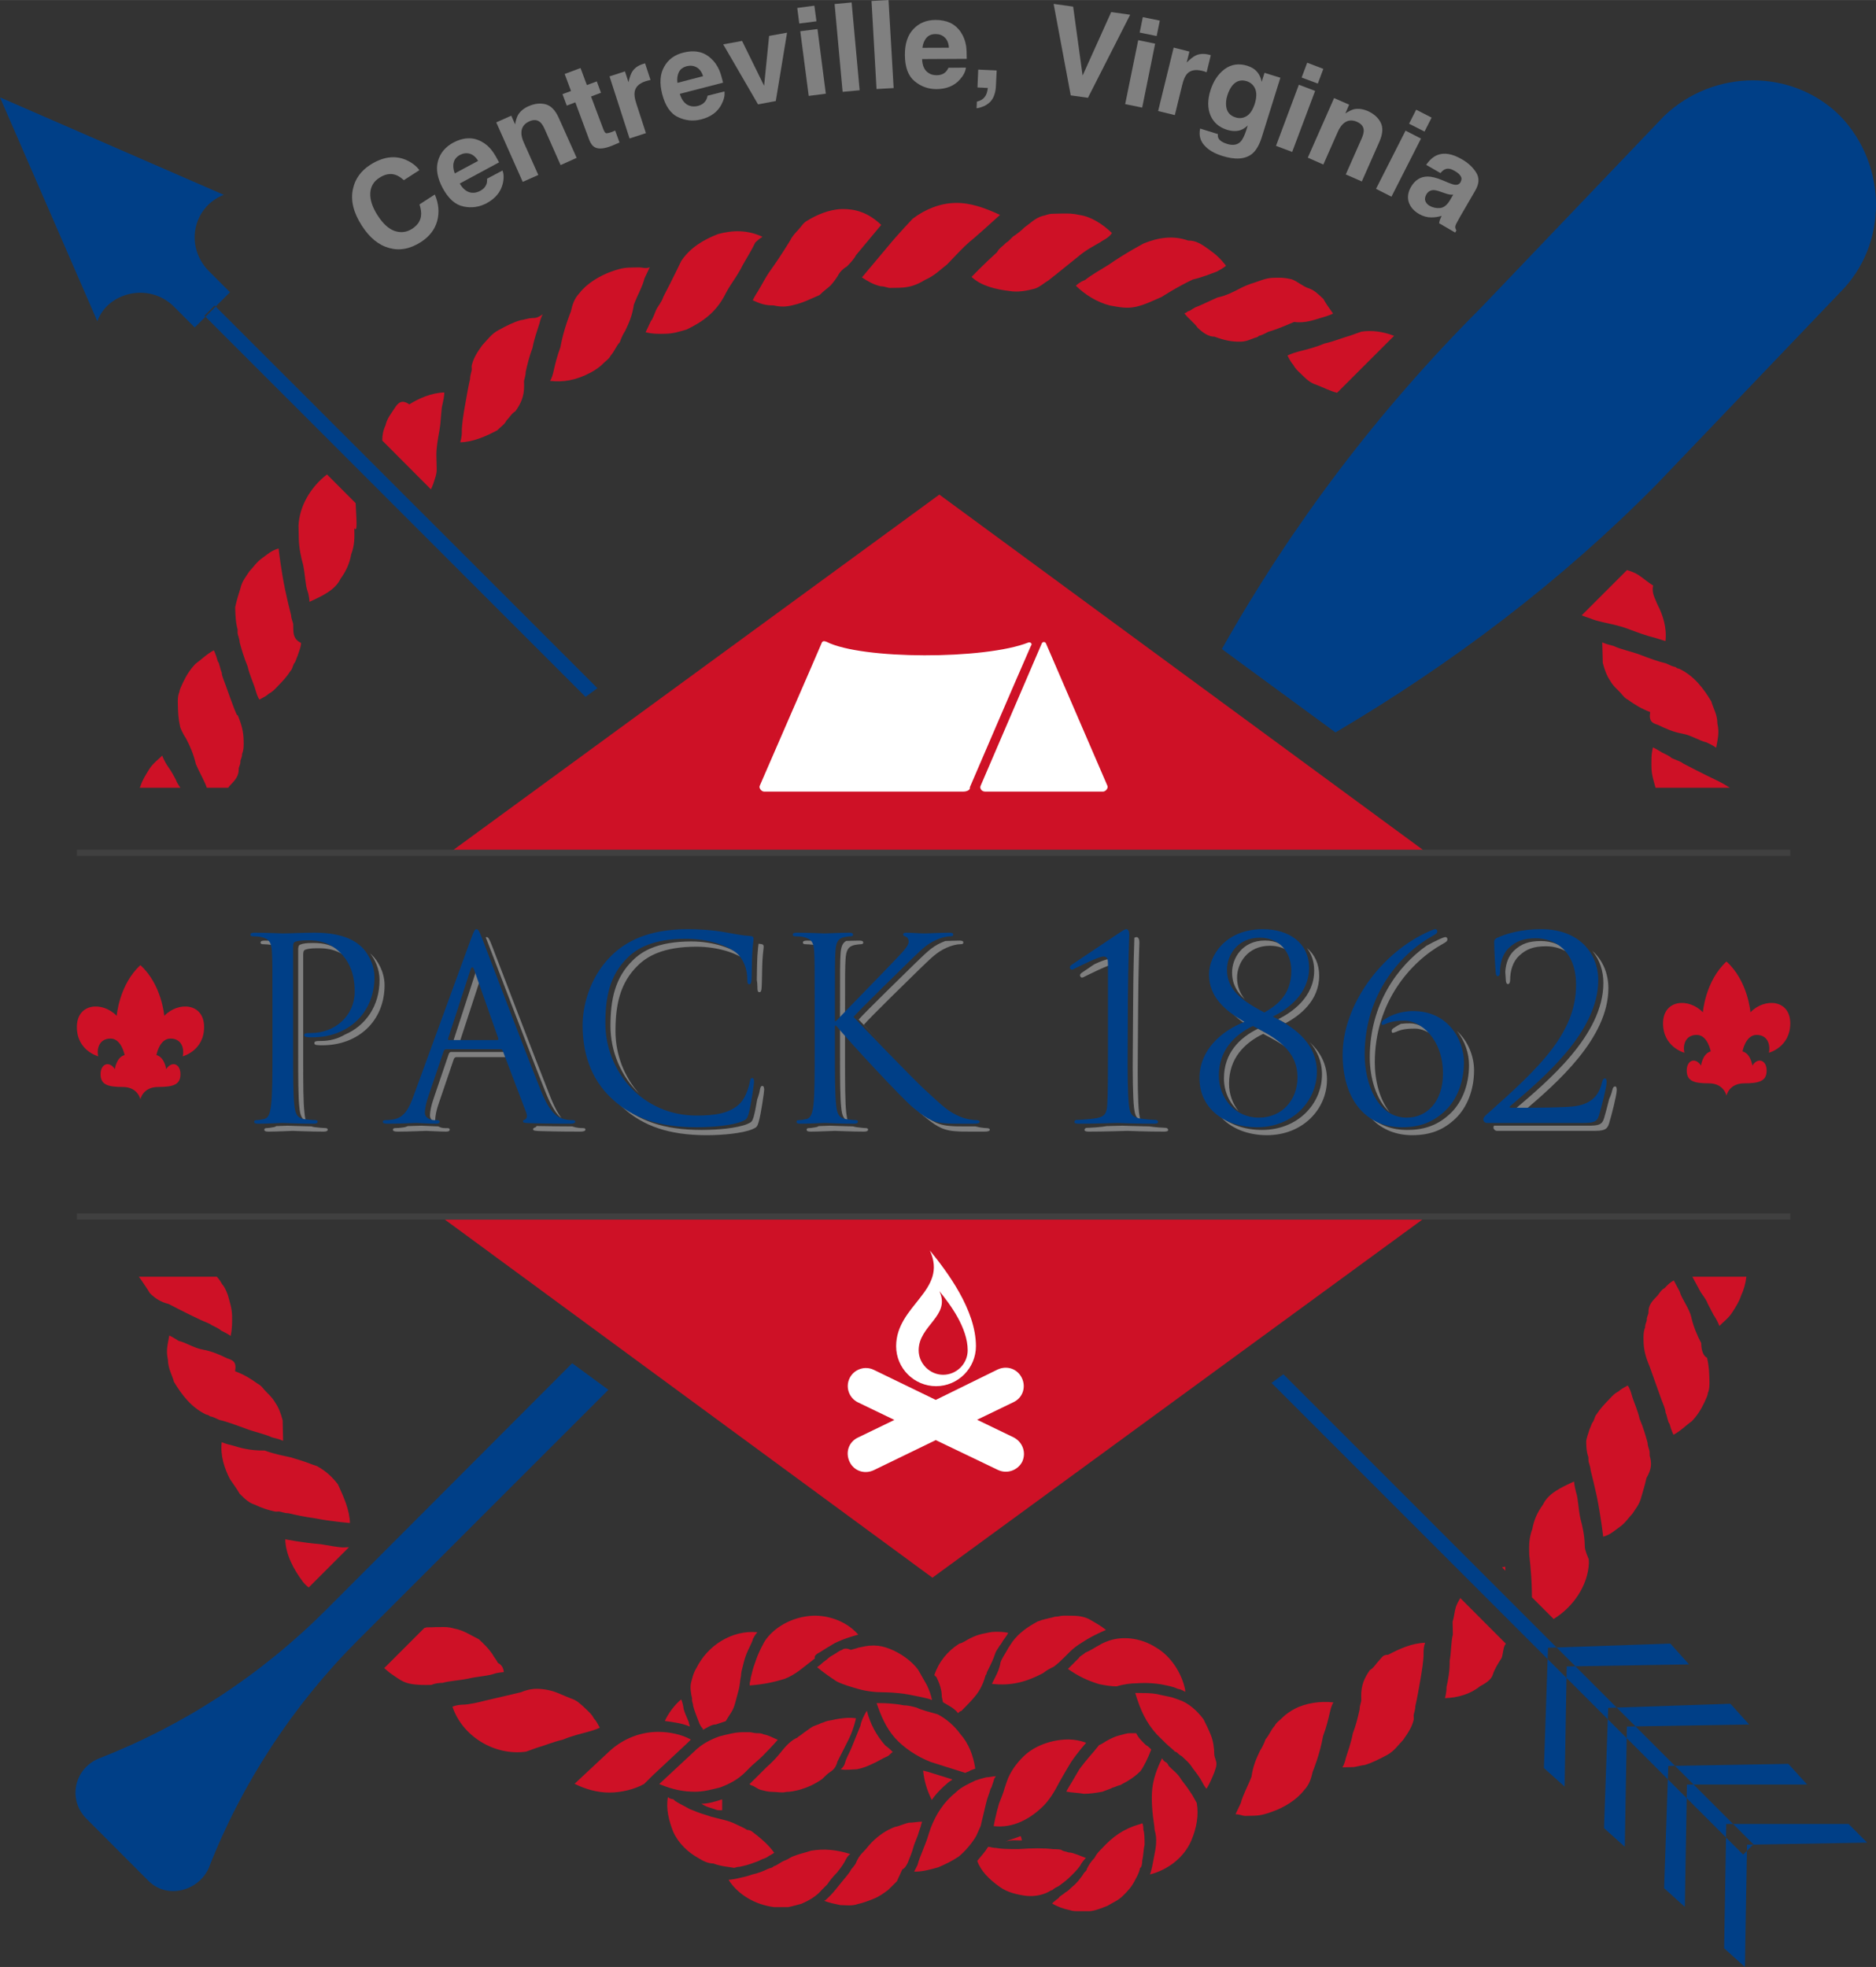 <?xml version="1.0" encoding="UTF-8" standalone="no"?>
<!DOCTYPE svg PUBLIC "-//W3C//DTD SVG 1.1//EN" "http://www.w3.org/Graphics/SVG/1.1/DTD/svg11.dtd">
<!-- Generated by Microsoft Visio, SVG Export pack1862-color-trans.svg Page-1 -->
<svg xmlns="http://www.w3.org/2000/svg" xmlns:xlink="http://www.w3.org/1999/xlink" xmlns:ev="http://www.w3.org/2001/xml-events"
		width="5.619in" height="5.891in" viewBox="0 0 404.599 424.167" xml:space="preserve" color-interpolation-filters="sRGB"
		class="st6">
	<rect x="0" y="0" width="404.599" height="424.167" fill="#333333" stroke="none"/>
	<style type="text/css">
	<![CDATA[
		.st1 {fill:#808080;stroke:none;stroke-linecap:round;stroke-linejoin:round;stroke-width:0.75}
		.st2 {fill:#ce1126;stroke:none;stroke-linecap:round;stroke-linejoin:round;stroke-width:0.75}
		.st3 {fill:#003f87;stroke:none;stroke-linecap:round;stroke-linejoin:round;stroke-width:0.75}
		.st4 {fill:#ffffff;stroke:none;stroke-linecap:round;stroke-linejoin:round;stroke-width:0.75}
		.st5 {fill:#404040;stroke:none;stroke-linecap:round;stroke-linejoin:round;stroke-width:0.75}
		.st6 {fill:none;fill-rule:evenodd;font-size:12px;overflow:visible;stroke-linecap:square;stroke-miterlimit:3}
	]]>
	</style>

	<g>
		<title>Page-1</title>
		<g id="shape4-1" transform="translate(75.937,-370.445)">
			<title>Sheet.4</title>
			<path d="M0.18 411.21 C0.63 409.05 1.87 407.31 3.87 406.01 C6.57 404.28 9.09 403.9 11.48 404.86 C12.8 405.42 13.82 406.17
						 14.51 407.13 L11.16 409.29 C10.46 408.66 9.81 408.26 9.23 408.1 C8.17 407.79 7.04 408.01 5.85 408.8 C4.64
						 409.56 3.99 410.69 3.92 412.11 C3.85 413.55 4.39 415.17 5.54 416.94 C6.71 418.74 7.94 419.84 9.25 420.27
						 C10.58 420.68 11.79 420.52 12.94 419.78 C14.11 419.03 14.76 418.07 14.87 416.92 C14.96 416.27 14.83 415.48
						 14.54 414.51 L17.84 412.38 C18.67 414.31 18.85 416.2 18.36 418.07 C17.86 419.91 16.69 421.44 14.85 422.63
						 C12.53 424.12 10.26 424.55 7.99 423.92 C5.72 423.29 3.76 421.69 2.1 419.1 C0.3 416.31 -0.36 413.68 0.18
						 411.21 Z" class="st1"/>
		</g>
		<g id="shape5-3" transform="translate(94.247,-379.49)">
			<title>Sheet.5</title>
			<path d="M3.83 416.88 L8.87 414.18 C8.37 413.34 7.76 412.83 7.04 412.62 C6.35 412.44 5.65 412.53 4.95 412.89 C4.21 413.3
						 3.76 413.84 3.6 414.54 C3.42 415.23 3.51 416 3.83 416.88 ZM9.65 410.04 C10.53 410.51 11.32 411.21 11.97
						 412.11 C12.35 412.62 12.83 413.43 13.39 414.49 L4.91 419.06 C5.61 420.27 6.48 420.93 7.47 421.04 C8.1 421.11
						 8.71 420.97 9.34 420.63 C10.01 420.27 10.44 419.8 10.67 419.19 C10.78 418.88 10.82 418.47 10.8 418.02 L14.13
						 416.25 C14.42 417.03 14.45 417.98 14.18 419.1 C13.75 420.88 12.6 422.28 10.69 423.31 C9.11 424.14 7.45 424.39
						 5.7 424.01 C3.94 423.65 2.46 422.32 1.22 420.03 C0.07 417.87 -0.27 415.93 0.21 414.22 C0.68 412.49 1.8 411.16
						 3.54 410.22 C4.57 409.68 5.58 409.36 6.62 409.32 C7.65 409.25 8.66 409.5 9.65 410.04 Z" class="st1"/>
		</g>
		<g id="shape6-5" transform="translate(107.028,-384.958)">
			<title>Sheet.6</title>
			<path d="M13.47 410.35 L17.34 418.99 L13.88 420.55 L10.41 412.72 L10.41 412.72 C10.1 412.04 9.79 411.57 9.45 411.28 C8.82
						 410.76 8.05 410.71 7.13 411.12 C5.98 411.64 5.42 412.47 5.42 413.62 C5.42 414.22 5.6 414.94 5.96 415.73
						 L9.07 422.68 L5.71 424.17 L0 411.34 L3.24 409.9 L4.07 411.77 L4.07 411.77 C4.21 410.92 4.41 410.26 4.66
						 409.81 C5.13 408.98 5.89 408.33 6.95 407.86 C8.28 407.27 9.52 407.14 10.68 407.45 C11.83 407.77 12.75 408.74
						 13.47 410.35 Z" class="st1"/>
		</g>
		<g id="shape7-7" transform="translate(121.312,-392.155)">
			<title>Sheet.7</title>
			<path d="M0.92 414.92 L0 412.45 L1.84 411.77 L0.47 408.1 L3.89 406.82 L5.26 410.49 L7.4 409.7 L8.3 412.15 L6.16 412.96
						 L8.77 419.91 L8.77 419.91 C8.98 420.45 9.16 420.77 9.36 420.86 C9.54 420.93 9.99 420.84 10.68 420.59 C10.8
						 420.54 10.89 420.5 11.02 420.45 C11.13 420.41 11.25 420.36 11.36 420.3 L12.3 422.88 L10.71 423.56 L10.71
						 423.56 C9.09 424.21 7.87 424.35 7.04 423.94 C6.52 423.69 6.1 423.15 5.78 422.34 L2.77 414.22 L0.92 414.92
						 Z" class="st1"/>
		</g>
		<g id="shape8-9" transform="translate(131.457,-394.316)">
			<title>Sheet.8</title>
			<path d="M7.67 407.97 L8.84 411.55 C8.59 411.61 8.39 411.66 8.23 411.7 C8.05 411.75 7.92 411.79 7.81 411.82 C6.39 412.27
						 5.6 413.03 5.42 414.11 C5.31 414.72 5.42 415.55 5.78 416.63 L7.85 423.02 L4.32 424.17 L0 410.78 L3.33 409.7
						 L4.09 412.04 L4.09 412.04 C4.34 410.96 4.61 410.2 4.9 409.75 C5.4 408.98 6.14 408.44 7.2 408.11 C7.27 408.08
						 7.31 408.06 7.36 408.06 C7.42 408.04 7.51 408.02 7.67 407.97 Z" class="st1"/>
		</g>
		<g id="shape9-11" transform="translate(142.443,-398.192)">
			<title>Sheet.9</title>
			<path d="M3.66 416.05 L9.19 414.61 C8.9 413.69 8.43 413.06 7.8 412.7 C7.14 412.34 6.45 412.27 5.7 412.45 C4.87 412.68
						 4.29 413.08 3.97 413.74 C3.66 414.37 3.54 415.13 3.66 416.05 ZM10.92 410.81 C11.66 411.46 12.25 412.32 12.7
						 413.35 C12.95 413.94 13.22 414.84 13.51 416.01 L4.17 418.42 C4.58 419.76 5.25 420.62 6.2 420.96 C6.78 421.18
						 7.41 421.2 8.11 421.02 C8.85 420.82 9.39 420.46 9.73 419.94 C9.93 419.65 10.07 419.27 10.16 418.82 L13.8
						 417.9 C13.91 418.73 13.71 419.65 13.17 420.69 C12.34 422.31 10.88 423.39 8.79 423.93 C7.05 424.38 5.37 424.2
						 3.77 423.43 C2.15 422.67 1.03 421 0.37 418.48 C-0.23 416.14 -0.1 414.16 0.78 412.61 C1.63 411.04 3.03 410
						 4.94 409.53 C6.06 409.24 7.14 409.17 8.16 409.37 C9.19 409.55 10.11 410.05 10.92 410.81 Z" class="st1"/>
		</g>
		<g id="shape10-13" transform="translate(155.975,-401.672)">
			<title>Sheet.10</title>
			<path d="M9.9 409.41 L13.77 408.71 L11.34 423.45 L7.51 424.17 L0 411.23 L4.07 410.49 L8.82 420.16 L9.9 409.41 Z"
					class="st1"/>
		</g>
		<g id="shape11-15" transform="translate(171.946,-403.494)">
			<title>Sheet.11</title>
			<path d="M4.14 408.08 L0.43 408.56 L0 405.2 L3.69 404.71 L4.14 408.08 ZM0.65 410.22 L4.36 409.75 L6.16 423.69 L2.47 424.17
						 L0.65 410.22 Z" class="st1"/>
		</g>
		<g id="shape12-17" transform="translate(179.999,-404.371)">
			<title>Sheet.12</title>
			<path d="M5.4 423.83 L1.73 424.17 L0 405.23 L3.67 404.89 L5.4 423.83 Z" class="st1"/>
		</g>
		<g id="shape13-19" transform="translate(187.962,-404.978)">
			<title>Sheet.13</title>
			<path d="M4.77 423.96 L1.08 424.17 L0 405.18 L3.67 404.98 L4.77 423.96 Z" class="st1"/>
		</g>
		<g id="shape14-21" transform="translate(195.16,-404.956)">
			<title>Sheet.14</title>
			<path d="M3.78 415.26 L9.49 415.24 C9.43 414.27 9.13 413.53 8.59 413.03 C8.08 412.54 7.4 412.29 6.64 412.29 C5.78 412.29
						 5.11 412.56 4.66 413.1 C4.18 413.64 3.89 414.36 3.78 415.26 ZM12.1 411.95 C12.66 412.78 13.02 413.75 13.2
						 414.85 C13.29 415.51 13.34 416.43 13.34 417.64 L3.71 417.69 C3.76 419.11 4.21 420.1 5.06 420.66 C5.56 421.02
						 6.16 421.17 6.88 421.17 C7.65 421.17 8.26 420.95 8.73 420.52 C8.98 420.28 9.22 419.96 9.4 419.56 L13.16
						 419.53 C13.07 420.37 12.64 421.22 11.88 422.07 C10.68 423.45 9 424.14 6.84 424.17 C5.04 424.17 3.46 423.6
						 2.09 422.46 C0.7 421.31 0.02 419.44 0 416.83 C-0.02 414.4 0.58 412.54 1.82 411.23 C3.04 409.93 4.63 409.25
						 6.61 409.25 C7.78 409.25 8.84 409.45 9.79 409.88 C10.71 410.33 11.49 411.01 12.1 411.95 Z" class="st1"/>
		</g>
		<g id="shape15-23" transform="translate(210.614,-400.839)">
			<title>Sheet.15</title>
			<path d="M0.07 422.75 C0.81 422.57 1.37 422.25 1.73 421.78 C2.11 421.33 2.34 420.66 2.43 419.8 L0.2 419.69 L0.36 415.84
						 L4.34 416.02 L4.18 419.35 L4.18 419.35 C4.16 419.94 4.07 420.55 3.87 421.17 C3.69 421.8 3.37 422.34 2.95
						 422.79 C2.45 423.27 1.91 423.63 1.28 423.85 C0.65 424.08 0.22 424.17 0 424.17 L0.07 422.75 Z" class="st1"/>
		</g>
		<g id="shape16-25" transform="translate(227.237,-403.089)">
			<title>Sheet.16</title>
			<path d="M12.42 405.68 L16.51 406.26 L7.4 424.17 L3.69 423.65 L0 403.92 L4.21 404.51 L6.25 419.38 L12.42 405.68 Z"
					class="st1"/>
		</g>
		<g id="shape17-27" transform="translate(242.668,-400.974)">
			<title>Sheet.17</title>
			<path d="M6.79 408.74 L3.13 407.99 L3.8 404.66 L7.47 405.41 L6.79 408.74 ZM2.81 409.63 L6.46 410.38 L3.67 424.17 L0 423.42
						 L2.81 409.63 Z" class="st1"/>
		</g>
		<g id="shape18-29" transform="translate(249.776,-399.355)">
			<title>Sheet.18</title>
			<path d="M11.36 411.25 L10.46 414.92 C10.23 414.85 10.03 414.79 9.87 414.72 C9.7 414.67 9.56 414.63 9.45 414.61 C8.01
						 414.27 6.93 414.49 6.21 415.3 C5.8 415.78 5.47 416.54 5.2 417.64 L3.6 424.17 L0 423.29 L3.35 409.61 L6.75
						 410.47 L6.16 412.83 L6.16 412.83 C6.95 412.06 7.58 411.57 8.08 411.32 C8.89 410.94 9.81 410.87 10.89 411.12
						 C10.95 411.14 11 411.16 11.04 411.16 C11.09 411.19 11.2 411.21 11.36 411.25 Z" class="st1"/>
		</g>
		<g id="shape19-31" transform="translate(258.728,-390.002)">
			<title>Sheet.19</title>
			<path d="M11.9 412.34 C12.28 411.08 12.33 410.02 11.99 409.19 C11.65 408.36 11.05 407.8 10.15 407.5 C8.91 407.12 7.87
						 407.44 7.04 408.45 C6.61 408.99 6.25 409.71 5.96 410.61 C5.71 411.4 5.65 412.14 5.71 412.81 C5.83 414.09
						 6.5 414.93 7.74 415.31 C8.57 415.58 9.36 415.49 10.12 415.04 C10.87 414.59 11.47 413.69 11.9 412.34 ZM11.92
						 405.03 C12.67 405.66 13.16 406.51 13.38 407.64 L13.99 405.7 L17.41 406.76 L13.43 419.49 L13.43 419.49 C12.89
						 421.23 12.19 422.44 11.34 423.14 C9.85 424.35 7.69 424.51 4.86 423.61 C3.13 423.07 1.85 422.31 0.97 421.29
						 C0.09 420.28 -0.18 419.09 0.11 417.72 L3.94 418.91 C3.89 419.34 3.96 419.7 4.14 419.94 C4.41 420.37 4.99
						 420.73 5.89 421.02 C7.15 421.41 8.14 421.25 8.82 420.55 C9.27 420.08 9.7 419.22 10.1 417.94 L10.37 417.06
						 C9.85 417.54 9.36 417.85 8.89 418.03 C8.01 418.35 7.02 418.32 5.92 417.99 C4.18 417.45 2.99 416.41 2.34
						 414.88 C1.69 413.33 1.69 411.53 2.34 409.46 C2.97 407.48 3.98 405.95 5.4 404.89 C6.82 403.86 8.44 403.61
						 10.26 404.17 C10.93 404.4 11.5 404.67 11.92 405.03 Z" class="st1"/>
		</g>
		<g id="shape20-33" transform="translate(275.195,-391.414)">
			<title>Sheet.20</title>
			<path d="M9.02 409.43 L5.53 408.13 L6.73 404.93 L10.21 406.26 L9.02 409.43 ZM4.93 409.68 L8.44 411.01 L3.49 424.17 L0
						 422.86 L4.93 409.68 Z" class="st1"/>
		</g>
		<g id="shape21-35" transform="translate(282.056,-385.048)">
			<title>Sheet.21</title>
			<path d="M15.48 415.51 L11.65 424.17 L8.19 422.66 L11.65 414.83 L11.65 414.83 C11.94 414.13 12.08 413.59 12.06 413.14
						 C12.03 412.33 11.54 411.73 10.62 411.32 C9.47 410.8 8.48 410.96 7.63 411.73 C7.18 412.15 6.77 412.76 6.43
						 413.55 L3.35 420.52 L0 419.04 L5.67 406.19 L8.91 407.61 L8.1 409.5 L8.1 409.5 C8.82 409.03 9.43 408.74 9.94
						 408.6 C10.86 408.4 11.85 408.53 12.93 408.98 C14.26 409.59 15.18 410.4 15.72 411.48 C16.26 412.54 16.17
						 413.89 15.48 415.51 Z" class="st1"/>
		</g>
		<g id="shape22-37" transform="translate(296.767,-381.764)">
			<title>Sheet.22</title>
			<path d="M10.46 410.13 L7.13 408.44 L8.66 405.41 L11.99 407.12 L10.46 410.13 ZM6.37 409.93 L9.7 411.64 L3.33 424.17 L0
						 422.48 L6.37 409.93 Z" class="st1"/>
		</g>
		<g id="shape23-39" transform="translate(303.658,-374.025)">
			<title>Sheet.23</title>
			<path d="M9.76 416 C9.46 416.02 9.22 416 8.97 415.96 C8.7 415.93 8.38 415.84 7.98 415.69 L7.19 415.42 C6.45 415.15 5.89
						 415.01 5.5 415.01 C4.85 415.03 4.33 415.33 3.97 415.93 C3.66 416.5 3.59 416.97 3.75 417.37 C3.91 417.8 4.22
						 418.14 4.65 418.39 C5.32 418.77 6.09 418.95 6.9 418.88 C7.71 418.81 8.43 418.25 9.06 417.19 L9.76 416 ZM8.68
						 413.41 C9.31 413.66 9.78 413.82 10.09 413.86 C10.65 413.93 11.06 413.75 11.31 413.35 C11.6 412.85 11.62
						 412.4 11.37 412.02 C11.15 411.61 10.7 411.23 10.03 410.85 C9.26 410.4 8.63 410.29 8.09 410.49 C7.71 410.62
						 7.35 410.92 7.01 411.34 L3.93 409.57 C4.63 408.53 5.41 407.84 6.34 407.45 C7.8 406.87 9.55 407.16 11.6 408.35
						 C12.95 409.12 13.98 410.06 14.7 411.21 C15.42 412.33 15.38 413.62 14.52 415.1 L11.28 420.68 C11.06 421.06
						 10.81 421.53 10.5 422.1 C10.27 422.52 10.18 422.84 10.2 423.06 C10.23 423.27 10.29 423.47 10.45 423.69 L10.18
						 424.17 L6.72 422.16 L6.72 422.16 C6.76 421.87 6.83 421.6 6.92 421.35 C7.01 421.11 7.12 420.86 7.26 420.57
						 C6.54 420.79 5.8 420.9 5.03 420.9 C4.13 420.9 3.23 420.66 2.38 420.16 C1.27 419.51 0.53 418.68 0.17 417.62
						 C-0.16 416.59 -0.01 415.48 0.64 414.34 C1.52 412.83 2.71 412.09 4.27 412.09 C5.1 412.09 6.2 412.36 7.51
						 412.92 L8.68 413.41 Z" class="st1"/>
		</g>
		<g id="shape24-41" transform="translate(29.962,-12.035)">
			<title>Sheet.24</title>
			<path d="M258.41 96.73 L270.7 84.45 C268.4 83.55 265.97 83.19 263.63 83.55 C263.63 83.55 262.44 83.97 261.25 84.4 C259.65
						 84.83 257.67 85.68 255.67 86.11 C253.69 86.97 251.69 87.42 250.09 87.84 C248.49 88.27 247.71 88.7 247.71
						 88.7 C248.11 89.49 248.54 90.27 248.94 90.68 C249.37 91.46 249.78 91.87 250.59 92.63 C251.82 93.83 252.63
						 94.61 253.85 94.97 C255.62 95.65 256.79 96.32 258.41 96.73 ZM320.93 134.97 L311.16 144.73 C311.77 144.96
						 312.36 145.18 313.08 145.41 C313.08 145.41 313.89 145.79 315.5 146.15 C317.12 146.53 319.13 146.89 321.15
						 147.64 C323.18 148.4 325.2 149.16 326.8 149.52 C328.01 149.88 329.23 150.27 329.23 150.27 C329.56 147.46
						 328.71 144.67 327.45 142.28 C327.02 141.09 326.19 139.92 326.57 138.3 C325.33 137.53 324.52 136.75 323.31
						 135.96 C322.61 135.53 321.8 135.22 320.93 134.97 ZM36.62 354.36 L45.3 345.68 C44.92 345.7 44.47 345.7 44.02
						 345.73 C43.21 345.73 41.21 345.37 39.19 345.03 C35.18 344.71 31.56 343.97 31.56 343.97 C31.63 347.19 33.29
						 350.36 35.36 353.13 C35.77 353.64 36.19 354.05 36.62 354.36 ZM61.57 363.09 L52.91 371.75 C53.45 372.2 53.99
						 372.74 54.64 373.15 C55.85 373.94 56.69 374.7 58.28 375.08 C59.9 375.44 61.5 375.4 63.1 375.37 C63.1 375.37
						 63.91 374.95 65.5 374.93 C67.1 374.48 69.1 374.43 71.1 374 C73.08 373.55 74.7 373.51 76.28 373.08 C77.47
						 372.65 78.68 372.63 78.68 372.63 C78.66 371.82 78.26 371.03 77.45 370.65 C77.02 369.86 76.62 369.46 76.19
						 368.67 C75.36 367.48 74.55 366.69 73.31 365.52 C71.69 364.76 70.07 363.59 68.05 363.23 C66.85 362.87 66.04
						 362.87 64.85 362.91 L64.04 362.91 C63.64 362.94 62.83 362.96 62.04 362.96 C61.9 363.03 61.75 363.07 61.57
						 363.09 ZM300.43 356.48 L305.11 361.16 C309.36 358.57 312.51 353.91 312.72 349.1 L312.69 348.29 C311.84 346.31
						 311.84 345.91 311.82 345.1 C311.77 343.09 311.32 341.09 310.89 339.52 C310.44 337.52 310.4 335.11 309.97
						 333.92 C309.54 332.32 309.52 331.51 309.52 331.51 C306.73 332.79 303.97 334.05 302.82 336.48 C301.65 338.1
						 300.88 339.72 300.52 341.74 C299.76 343.77 299.8 345.37 299.85 347.37 C299.85 347.37 300.32 350.97 300.41
						 354.97 C300.41 355.47 300.43 355.98 300.43 356.48 ZM294.81 366.49 L284.98 356.64 C284.64 357.2 284.31 357.83
						 284.04 358.53 C283.68 359.74 283.7 360.55 283.32 361.77 L283.34 362.55 C283.34 362.96 283.36 363.77 283.38
						 364.55 C283 365.77 283.05 368.18 282.69 370.2 C282.73 372.2 282.39 374.21 282.01 375.82 C282.03 377.02 281.67
						 378.23 281.67 378.23 C284.46 378.16 287.25 377.31 289.23 375.67 C290.02 375.24 291.62 374.41 291.98 373.19
						 C292.36 371.98 293.12 370.76 293.91 369.55 C294.25 368.47 294.25 367.05 294.81 366.49 ZM294.7 350.74 C294.7
						 350.23 294.67 349.89 294.67 349.89 C294.45 349.91 294.2 349.96 293.98 350.02 L294.7 350.74 ZM52.48 107.03
						 L62.98 117.56 C63.16 117.18 63.32 116.79 63.48 116.37 C63.86 115.15 64.24 114.34 64.22 113.15 C64.22 113.15
						 64.2 112.75 64.2 112.34 C64.2 111.94 64.18 111.13 64.15 110.34 C64.11 108.74 64.47 106.72 64.83 104.71 C65.19
						 102.69 65.14 100.28 65.5 99.07 C65.89 97.47 65.86 96.66 65.86 96.66 C63.05 96.73 60.28 97.99 58.31 99.23
						 C56.66 98.08 55.9 98.89 55.11 100.1 C54.35 101.32 53.56 102.15 53.18 103.75 C52.64 104.92 52.5 105.86 52.48
						 107.03 ZM40.56 114.34 C37.05 117.04 34.6 121.16 34.42 125.41 L34.44 126.22 C34.44 126.62 34.46 127.41 34.48
						 128.22 C34.53 130.22 34.96 132.23 35.41 133.82 C35.83 135.8 35.9 138.21 36.33 139.4 C36.76 140.59 36.78
						 141.81 36.78 141.81 C39.54 140.55 42.33 139.27 43.48 136.84 C44.65 135.22 45.42 133.6 45.78 131.57 C46.54
						 129.57 46.5 127.95 46.45 125.95 C47.22 127.03 46.88 123.84 46.74 120.53 L40.56 114.34 ZM0 287.35 C0.07 287.49
						 0.16 287.62 0.27 287.73 C1.08 288.93 1.91 290.1 2.34 290.88 C3.55 292.08 4.79 292.84 6.39 293.22 C6.39 293.22
						 10.05 295.14 13.29 296.66 C14.1 297.05 15.3 297.43 15.72 297.81 C16.53 298.19 17.34 298.58 17.75 298.98
						 C19.37 299.75 19.77 300.13 19.77 300.13 C20.13 298.53 20.11 297.32 20.09 295.72 C20.04 294.12 19.62 292.93
						 19.19 291.33 C18.76 290.14 18.33 289.35 17.93 288.95 C17.68 288.48 17.28 287.85 16.8 287.35 L0 287.35 ZM14.64
						 181.9 L19.26 181.9 C19.39 181.72 19.48 181.58 19.59 181.47 C20.78 180.23 21.55 179.42 21.53 177.82 C21.5
						 177.42 21.91 177.01 21.89 176.2 C21.89 175.8 22.27 175.39 22.25 174.58 C22.63 173.77 22.61 172.58 22.58
						 171.77 C22.56 169.77 22.11 168.17 21.28 166.19 C21.28 167 20 163.43 18.72 159.83 C18.31 158.64 17.88 157.85
						 17.86 157.04 C17.46 156.25 17.41 155.06 17.01 154.65 C16.58 153.06 16.15 152.27 16.15 152.27 C14.58 153.1
						 13.38 154.34 12.21 155.17 C11.04 156.39 10.26 157.62 9.49 159.24 C9.11 160.05 8.73 160.86 8.73 161.24 C8.35
						 162.05 8.37 163.27 8.39 163.67 C8.44 165.68 8.46 166.87 8.91 168.87 C8.91 168.87 9.34 170.06 10.14 171.25
						 C11 172.83 11.83 174.81 12.28 176.81 C13.05 178.61 14.13 180.39 14.64 181.9 ZM8.95 181.9 C8.57 181.38 8.19
						 180.82 7.94 180.12 C7.51 179.33 7.11 178.52 6.28 177.35 C5.44 176.16 5.02 174.97 5.02 174.97 C4.23 175.78
						 3.06 176.61 2.27 177.82 C1.51 179.06 0.72 180.28 0.36 181.49 C0.29 181.63 0.22 181.76 0.18 181.9 L8.95 181.9
						 ZM343.11 181.9 C342.16 181.29 341.15 180.7 339.89 180.12 C339.89 180.12 336.65 178.57 333.01 176.65 C332.6
						 176.25 331.39 175.89 330.58 175.51 C330.17 175.1 329.36 174.72 328.55 174.34 C327.34 173.57 326.53 173.19
						 326.53 173.19 C326.14 174.79 326.19 176 326.21 177.6 C326.26 179.17 326.66 180.34 327.09 181.9 L343.11 181.9
						 ZM335.03 287.35 C335.55 288.3 336.11 289.35 336.69 290.43 C337.1 291.22 337.93 292.01 338.36 293.2 C338.76
						 293.99 339.19 294.8 339.6 295.59 C340.43 296.78 340.86 297.97 340.86 297.97 C341.64 297.14 342.84 296.3
						 343.6 295.09 C344.39 293.88 345.15 292.66 345.53 291.45 C346.14 290.16 346.52 288.77 346.68 287.35 L335.03
						 287.35 ZM20.29 323.77 C18.67 323.41 17.86 323.03 17.86 323.03 C17.52 325.84 18.4 328.63 19.64 331.01 C20.47
						 332.21 21.3 333.38 21.73 334.16 C22.94 335.36 23.78 336.14 24.97 336.5 C26.59 337.27 27.8 337.65 29.42 338.01
						 L30.23 337.99 C30.61 337.99 31.42 338.37 32.23 338.35 C33.85 338.73 35.45 339.09 37.88 339.43 C41.5 340.15
						 45.51 340.46 45.51 340.46 C45.44 337.67 44.18 334.88 42.92 332.12 C41.68 330.54 40.47 329.35 38.42 328.2
						 C37.21 327.82 36.4 327.44 35.2 327.06 C35.2 327.06 33.99 326.7 32.77 326.31 C31.15 325.95 29.15 325.59 27.13
						 324.83 C23.91 324.9 21.5 324.15 20.29 323.77 ZM19.08 304.97 C17.46 304.2 15.84 303.44 13.83 303.08 C11.81
						 302.72 10.19 301.55 8.57 301.19 C7.36 300.4 6.55 300.02 6.55 300.02 C6.19 302.04 5.8 303.26 6.25 305.24
						 C6.3 307.24 7.13 308.43 7.56 310.03 C9.22 312.79 11.29 315.56 14.53 317.09 C14.53 317.09 14.94 317.09 15.34
						 317.47 C15.75 317.47 16.56 317.86 17.37 318.24 C18.99 318.6 20.99 319.36 23.01 320.1 C25.04 320.87 27.06
						 321.23 28.68 321.99 C30.28 322.35 31.09 322.74 31.09 322.74 C31.06 321.14 31.04 319.95 31 318.33 C30.57
						 316.73 30.14 315.54 29.31 314.37 C28.88 313.58 28.07 312.79 27.67 312.39 C26.84 311.6 26.43 310.81 25.62
						 310.43 C23.98 309.26 22.76 308.5 20.74 307.73 C21.1 305.73 20.29 305.35 19.08 304.97 ZM70.02 379.63 C68.41
						 379.67 67.62 380.08 67.62 380.08 C69.75 386.44 76.68 390.72 83.48 389.77 C83.48 389.77 84.67 389.34 85.86
						 388.92 C87.46 388.47 89.44 387.63 91.44 387.18 C93.42 386.33 95.42 385.9 97 385.45 C98.59 385.03 99.4 384.6
						 99.4 384.6 C98.97 383.81 98.55 383.02 98.14 382.62 C97.74 381.83 97.31 381.45 96.5 380.66 C95.26 379.49
						 94.45 378.7 93.24 378.32 C91.21 377.56 90 376.79 88 376.43 C85.97 376.07 84.38 376.12 82.4 376.95 C82.4
						 376.95 78.8 377.83 74.82 378.73 C73.22 379.15 71.22 379.6 70.02 379.63 ZM336.94 301.66 C336.09 300.06 335.25
						 298.08 334.8 296.08 C334.35 294.1 332.71 292.12 332.29 290.52 C331.45 288.95 331.03 288.16 331.03 288.16
						 C330.24 288.57 329.83 288.97 329.05 289.8 C328.26 290.21 327.88 291.02 327.49 291.45 C326.3 292.66 325.54
						 293.49 325.56 295.09 C325.58 295.5 325.18 295.9 325.2 296.69 C325.2 297.09 324.82 297.5 324.84 298.31 C324.46
						 299.12 324.48 300.33 324.5 301.12 C324.52 303.12 324.97 304.72 325.81 306.7 C325.81 306.7 327.09 310.3 328.37
						 313.87 C328.8 315.07 329.23 315.85 329.25 316.66 C329.65 317.45 329.68 318.64 330.1 319.05 C330.53 320.64
						 330.96 321.43 330.96 321.43 C332.53 320.6 333.7 319.36 334.89 318.53 C336.06 317.32 336.85 316.08 337.62
						 314.46 C338 313.65 338.38 312.84 338.36 312.46 C338.76 311.65 338.72 310.43 338.72 310.03 C338.67 308.02
						 338.65 306.83 338.2 304.83 C337.39 304.45 336.96 303.26 336.94 301.66 ZM267.46 370.11 C266.67 370.94 266.29
						 371.75 265.5 372.16 C264.33 373.8 263.57 375.42 263.61 377.83 L263.63 378.61 C263.66 379.02 263.25 379.83
						 263.27 380.64 C262.91 382.26 262.55 383.86 261.79 385.88 C261.43 387.88 260.66 389.91 260.3 391.12 C259.94
						 392.74 259.54 393.15 259.54 393.15 C260.35 393.12 261.54 393.1 261.95 393.1 C262.35 393.08 263.95 392.65
						 264.35 392.65 C265.93 392.2 267.52 391.37 269.1 390.54 C270.7 389.7 271.46 388.47 272.65 387.25 C273.8 385.61
						 274.59 384.4 274.95 382.8 L274.92 381.99 C274.92 381.58 275.31 380.77 275.28 379.96 C275.67 378.37 276 376.34
						 276.36 374.34 C276.72 372.32 277.08 369.91 277.06 368.72 C277.02 367.1 277.4 366.29 277.4 366.29 C274.59
						 366.35 271.82 367.61 269.44 368.87 C268.24 368.9 268.24 369.3 267.46 370.11 ZM249.24 380.55 C248.45 380.95
						 247.26 381.79 246.87 382.19 C246.09 383.02 245.3 383.43 244.92 384.24 C244.13 385.07 243.75 386.26 242.98
						 387.09 C242.98 387.09 242.6 388.31 241.81 389.52 C241.05 391.14 240.28 392.76 239.95 395.17 C239.18 397.2
						 238.03 399.22 237.65 400.84 C236.89 402.46 236.5 403.27 236.5 403.27 C237.31 403.25 238.12 403.63 238.53
						 403.63 C238.91 403.63 240.13 403.58 240.53 403.58 C242.13 403.54 243.32 403.11 244.51 402.68 C246.9 401.85
						 249.66 400.19 251.24 398.14 C252.41 396.9 252.79 395.69 253.15 394.09 C253.15 394.09 254.68 390.45 255.38
						 386.42 C256.14 384.4 256.5 382.8 256.88 381.18 C257.24 379.56 257.63 379.15 257.63 379.15 C254.82 378.82
						 251.62 379.29 249.24 380.55 ZM325.83 325.95 C325.83 325.95 325.83 325.55 325.81 325.14 C325.81 324.74 325.38
						 323.95 325.38 323.16 C324.93 321.57 324.5 319.97 323.65 317.99 C323.22 315.99 322.37 314.39 321.94 312.79
						 C321.51 311.22 321.08 310.81 321.08 310.81 C320.3 311.24 319.51 311.65 319.13 312.07 C318.32 312.48 317.93
						 312.88 317.15 313.72 C315.98 314.93 315.19 315.76 314.4 316.98 C314.02 317.38 314.02 317.79 313.64 318.6
						 C313.26 319 313.26 319.41 312.87 320.22 C312.51 321.43 312.13 322.24 312.13 323.05 C312.18 324.24 312.18
						 325.05 312.6 326.25 L312.63 327.03 C312.63 327.44 313.05 328.23 313.08 329.04 C313.5 330.63 313.95 332.63
						 314.4 334.61 C315.3 339 315.8 343.41 315.8 343.41 C317.39 342.98 318.16 342.15 319.35 341.32 C320.54 340.51
						 321.31 339.27 322.1 338.46 C322.88 337.25 323.65 336.41 324.03 334.82 C324.39 333.6 324.77 332.39 325.13
						 330.77 C326.3 328.74 326.28 327.55 325.83 325.95 ZM207.87 63.91 C209.47 63.08 209.85 62.27 209.85 62.27
						 C207.8 60.31 205.35 58.76 202.94 58.4 C201.32 58.04 200.54 58.06 198.92 58.08 C198.13 58.1 197.32 58.13
						 196.91 58.13 C196.13 58.15 195.34 58.55 194.94 58.58 C193.34 59 192.17 60.24 190.98 61.07 C190.98 61.07
						 190.19 61.88 189 62.72 C188.21 63.12 187.83 63.93 187.04 64.36 C186.25 65.17 185.47 65.6 185.08 66.41 C182.32
						 68.88 179.57 71.74 179.57 71.74 C181.62 73.69 184.86 74.44 187.67 74.77 C189.67 75.13 191.67 74.68 193.27
						 74.26 C194.46 73.83 195.25 73 196.04 72.59 C196.04 72.59 199.19 70.12 202.74 67.22 C204.7 65.57 206.7 64.74
						 207.87 63.91 ZM33.29 147.5 C33.29 147.5 33.29 147.1 33.27 146.69 C33.27 146.29 32.84 145.5 32.82 144.69
						 C32.39 143.09 31.94 141.11 31.51 139.11 C30.61 134.72 30.12 130.31 30.12 130.31 C28.52 130.76 27.74 131.57
						 26.54 132.41 C25.37 133.24 24.59 134.45 23.8 135.26 C23.03 136.48 22.25 137.31 21.89 138.91 C21.5 140.12
						 21.12 141.34 20.76 142.96 C20.81 144.55 20.83 146.15 21.28 147.75 L21.28 148.56 C21.3 148.96 21.71 149.75
						 21.73 150.56 C22.16 152.13 22.61 153.73 23.44 155.73 C23.89 157.71 24.72 159.31 25.17 160.91 C25.6 162.48
						 26 162.89 26 162.89 C26.79 162.46 27.6 162.05 27.98 161.65 C28.77 161.22 29.18 160.82 29.96 159.98 C31.13
						 158.77 31.92 157.94 32.68 156.72 C33.09 156.32 33.07 155.91 33.45 155.1 C33.85 154.7 33.83 154.29 34.21
						 153.48 C34.6 152.27 34.98 151.46 34.96 150.67 C33.34 149.88 33.31 148.69 33.29 147.5 ZM255.15 80.51 C256.73
						 80.08 257.54 79.65 257.54 79.65 C256.7 78.49 255.87 77.29 255.47 76.51 C254.23 75.34 253.42 74.55 252.21
						 74.17 C250.99 73.78 249.75 72.61 248.54 72.23 C246.94 71.87 246.13 71.89 244.54 71.94 C242.94 71.96 241.34
						 72.79 239.74 73.24 C239.74 73.24 238.55 73.67 237.76 74.08 C236.17 74.91 234.59 75.76 232.59 76.19 C230.61
						 77.05 229.04 77.88 227.82 78.31 C227.03 78.73 226.65 79.14 226.25 79.14 C225.86 79.54 225.46 79.57 225.46
						 79.57 C226.29 80.73 227.51 81.52 228.34 82.71 C229.55 83.88 230.77 84.65 231.98 84.63 C234.01 85.39 235.61
						 85.75 237.61 85.71 C238.82 85.68 239.61 85.26 240.8 84.83 C240.8 84.83 241.21 84.83 241.59 84.42 C241.99
						 84.4 242.78 84 243.59 83.57 C245.19 83.14 247.17 82.29 249.15 81.45 C251.55 81.79 253.56 80.96 255.15 80.51
						 ZM232.48 70.59 C234.05 69.76 234.46 69.33 234.46 69.33 C233.22 67.76 232.39 66.99 230.77 65.82 C229.15 64.65
						 227.91 63.86 226.31 63.91 C223.08 62.76 219.88 63.23 216.71 64.52 C216.71 64.52 212.75 66.61 209.2 69.08
						 C207.22 70.34 205.62 71.17 204.05 72.41 C202.85 72.84 202.07 73.65 202.07 73.65 C204.11 75.61 206.56 77.16
						 209.38 77.9 C211.4 78.26 213 78.62 215 78.19 C217 77.74 218.58 76.91 220.58 76.06 C220.58 76.06 223.73 73.99
						 227.3 72.3 C229.31 71.85 231.29 71.02 232.48 70.59 ZM327.61 168.35 C329.23 169.12 330.85 169.88 332.87 170.24
						 C334.87 170.6 336.51 171.77 338.11 172.13 C339.75 172.9 340.16 173.28 340.16 173.28 C340.52 171.28 340.88
						 170.06 340.43 168.06 C340.41 166.06 339.57 164.89 339.12 163.29 C337.46 160.52 335.41 157.76 332.17 156.23
						 C332.17 156.23 331.77 156.23 331.36 155.85 C330.96 155.85 330.15 155.46 329.34 155.08 C327.72 154.72 325.69
						 153.96 323.67 153.19 C321.67 152.45 319.64 152.09 318.02 151.32 C316.4 150.94 315.59 150.56 315.59 150.56
						 C315.64 152.18 315.66 153.37 315.71 154.97 C316.13 156.57 316.56 157.76 317.39 158.95 C317.8 159.74 318.63
						 160.52 319.04 160.91 C319.85 161.69 320.27 162.48 321.08 162.89 C322.7 164.03 323.94 164.82 325.94 165.59
						 C325.6 167.59 326.41 167.97 327.61 168.35 ZM84.76 80.62 C83.95 80.64 82.76 81.07 82.35 81.07 C80.78 81.5
						 79.18 82.33 77.61 83.19 C76.01 84.02 75.24 85.23 74.05 86.47 C72.88 88.09 72.12 89.31 71.76 90.93 C71.76
						 90.93 71.76 91.33 71.78 91.73 C71.78 92.12 71.4 92.93 71.42 93.74 C71.04 95.36 70.7 97.36 70.34 99.38 C69.98
						 101.39 69.62 103.79 69.64 105.01 C69.69 106.2 69.3 107.41 69.3 107.41 C72.12 107.35 74.88 106.09 77.27 104.83
						 C78.06 104.02 78.84 103.59 79.22 102.78 C80.01 101.97 80.39 101.16 81.18 100.73 C82.35 99.11 83.12 97.49
						 83.07 95.09 C83.07 95.09 83.05 94.68 83.05 94.28 C83.05 93.89 83.43 93.08 83.41 92.27 C83.77 90.66 84.13
						 89.06 84.89 87.03 C85.25 85.01 86.02 83.01 86.38 81.79 C86.76 80.17 87.14 79.77 87.14 79.77 C85.95 80.6
						 85.57 80.6 84.76 80.62 ZM107.77 69.69 C106.96 69.71 106.17 69.73 105.77 69.73 C104.17 69.78 102.98 70.21
						 101.79 70.63 C99.4 71.49 96.61 73.15 95.06 75.18 C93.89 76.42 93.51 77.63 93.15 79.23 C93.15 79.23 91.62
						 82.87 90.9 86.9 C90.16 88.92 89.77 90.54 89.41 92.14 C89.05 93.76 88.65 94.16 88.65 94.16 C91.48 94.5 94.27
						 94.05 97.45 92.36 C98.23 91.96 99.42 91.13 99.81 90.72 C100.59 89.89 101.38 89.49 101.76 88.68 C102.55 87.84
						 102.93 86.63 103.72 85.82 C103.72 85.82 104.08 84.6 104.87 83.39 C105.63 81.77 106.4 80.15 106.74 77.74
						 C107.5 75.72 108.67 73.69 109.03 72.07 C109.79 70.45 110.18 69.64 110.18 69.64 C109.39 70.05 108.58 69.67
						 107.77 69.69 ZM134.49 63.1 C131.25 61.57 128.04 61.64 124.87 62.51 C121.67 63.77 118.9 65.44 116.97 68.29
						 C116.97 68.29 115.04 72.34 113.12 75.99 C112.74 77.2 111.95 78.01 111.57 78.82 C111.19 79.63 110.83 80.85
						 110.42 81.25 C109.66 82.87 109.28 83.68 109.28 83.68 C110.9 84.06 112.09 84.04 113.69 84 C115.31 83.95 116.5
						 83.55 118.09 83.1 C121.65 81.41 124.42 79.36 126.35 75.7 C126.35 75.7 126.73 74.89 127.5 73.67 C128.28 72.46
						 129.45 70.81 130.22 69.19 C131.37 67.17 132.15 65.96 132.92 64.34 C133.71 63.53 134.49 63.1 134.49 63.1
						 ZM151.59 57.11 C148.8 57.18 146.01 58.44 144.03 59.68 C143.24 60.11 142.86 60.92 142.07 61.73 C141.69 62.13
						 140.9 62.96 140.52 63.77 C140.52 63.77 138.59 67.01 136.25 70.27 C135.08 71.89 134.31 73.54 133.55 74.75
						 C132.76 75.97 132.38 76.78 132.38 76.78 C134 77.54 135.21 77.92 136.81 77.88 C138.43 78.24 139.62 78.22
						 141.22 77.79 C143.22 77.34 144.8 76.51 146.8 75.65 C147.58 74.84 148.75 74.01 149.16 73.6 C149.16 73.6 149.92
						 72.79 150.71 71.56 C151.09 70.75 151.88 69.94 152.67 69.51 C153.46 68.7 154.24 67.89 154.63 67.08 L160.09
						 60.53 C157.23 57.79 154.4 57.05 151.59 57.11 ZM176.02 55.79 C172.82 55.86 169.63 57.11 166.89 59.18 C166.89
						 59.18 163.74 62.47 161.4 65.33 L155.93 71.85 C157.14 72.64 158.36 73.4 159.98 73.76 C160.79 73.76 161.6
						 74.14 161.98 74.12 C162.39 74.12 163.6 74.1 164.01 74.08 C166.01 74.03 167.58 73.6 169.56 72.37 C171.56
						 71.51 172.73 70.27 174.31 69.04 C174.31 69.04 175.1 68.23 176.27 66.99 C177.43 65.78 178.63 64.54 180.2
						 63.3 C182.56 61.25 185.71 58.37 185.71 58.37 C182.47 56.85 179.23 55.7 176.02 55.79 ZM160.97 388.44 C159.1
						 386.33 157.68 383.74 156.99 380.93 C156.29 382.1 155.82 383.05 155.59 384.22 C155.59 384.22 154.65 386.56
						 153.7 388.89 C153.23 390.06 152.51 391.23 152.29 392.18 C152.04 393.1 151.34 393.57 151.34 393.57 C152.51
						 393.82 153.93 393.57 154.85 393.57 C156.02 393.35 157.19 392.9 158.13 392.43 C159.3 391.95 160.25 391.26
						 161.42 390.78 C161.89 390.56 162.12 390.09 162.59 389.86 C162.14 389.39 161.67 388.92 160.97 388.44 ZM172.01
						 373.71 C172.71 375.13 173.16 376.54 173.16 377.94 L173.41 379.11 C174.56 379.83 175.73 380.28 176.67 381.47
						 C176.89 381.22 177.14 381 177.37 381 C178.54 379.83 179.48 378.88 180.43 377.71 C181.37 376.57 182.07 375.15
						 182.54 373.51 C182.54 373.51 182.54 373.28 182.79 373.06 C182.79 372.81 183.01 372.34 183.26 371.89 C183.73
						 370.94 184.21 370 184.68 368.6 C184.9 367.91 185.38 367.43 185.6 366.96 C186.07 366.49 186.32 365.79 186.55
						 365.57 C187.26 364.62 187.49 364.15 187.49 364.15 C186.55 363.92 185.62 363.92 184.68 363.92 C183.73 363.92
						 183.04 364.15 181.87 364.37 C180.92 364.6 180.22 364.85 179.28 365.32 C178.36 365.77 177.88 366.24 176.94
						 366.47 C174.35 368.11 172.49 370.45 171.54 373.26 C171.77 373.49 171.77 373.49 172.01 373.71 ZM184.66 373.76
						 C184.18 374.7 183.96 375.15 183.96 375.15 C188.16 375.64 191.45 374.7 194.96 372.86 C195.9 372.14 196.37
						 371.91 197.32 371.44 C198.24 370.74 198.71 370.29 199.66 369.35 C199.66 369.35 200.13 368.87 200.83 368.18
						 C201.53 367.48 202.47 366.78 203.64 366.08 C205.76 364.67 208.57 363.52 208.57 363.52 C207.4 362.58 206.47
						 362.1 205.31 361.41 C204.14 360.69 202.72 360.46 201.32 360.46 C200.63 360.44 200.15 360.44 199.46 360.44
						 C198.74 360.44 198.26 360.69 197.57 360.66 C196.87 360.91 196.4 360.91 195.7 361.14 C195.45 361.14 195 361.36
						 194.76 361.36 C194.28 361.61 193.83 361.61 193.59 361.83 C191.47 363 189.83 364.17 188.41 366.04 C188.41
						 366.04 187.96 366.74 187.49 367.43 C187.02 368.38 186.3 369.3 185.83 370.47 C185.6 371.89 185.13 372.81
						 184.66 373.76 ZM185.71 418.97 C187.33 420.14 189.45 420.61 191.31 420.86 C193.2 421.08 195.3 420.64 196.71
						 419.69 C196.71 419.69 196.94 419.69 197.18 419.47 C197.41 419.24 197.88 418.99 198.35 418.77 C199.3 418.07
						 200 417.6 201.17 416.43 C202.11 415.48 202.81 414.79 203.28 413.86 C203.75 413.17 204.23 412.69 204.23 412.69
						 C203.53 412.45 203.06 412.22 202.36 411.97 C201.64 411.75 201.19 411.5 200.47 411.5 C200.02 411.28 199.3
						 411.28 199.07 411.03 C198.85 410.8 197.68 410.8 197.21 410.8 C195.32 410.56 192.75 410.56 189.72 410.78
						 C189.72 410.78 189 410.78 188.3 410.78 C187.13 410.76 186.19 410.76 184.79 410.53 C184.09 410.53 183.62
						 410.29 183.15 410.29 C182.45 411.46 181.73 412.15 180.81 413.32 C181.51 415.44 183.37 417.33 185.71 418.97
						 ZM189.02 408.89 C189.94 408.92 190.41 408.92 190.41 408.92 C190.41 408.44 190.19 408.2 190.19 407.97 C189.02
						 408.44 188.07 408.67 186.9 409.14 C187.85 408.89 188.3 408.89 189.02 408.89 ZM124.15 402.17 C124.62 402.41
						 125.09 402.41 125.32 402.41 L125.79 402.41 C125.79 401.47 125.79 401 125.79 400.05 C124.39 400.52 122.75
						 401 121.33 401 C122.28 401.69 123.45 401.92 124.15 402.17 ZM118.59 383.41 C118.12 382.24 117.42 380.84 117.42
						 380.12 C117.2 378.95 116.95 378.5 116.95 378.5 C115.55 379.65 114.14 381.54 113.42 383.16 C115.31 383.41
						 117.17 383.65 118.81 384.35 C118.81 384.13 118.57 383.65 118.59 383.41 ZM150.58 415.82 C151.52 414.65 151.99
						 413.95 152.47 413.01 C152.94 412.09 153.41 411.84 153.41 411.84 C150.35 410.89 147.79 410.67 144.98 411.12
						 C143.56 411.59 142.39 411.82 141.22 412.29 C140.52 412.51 140.05 412.99 139.35 413.21 C138.63 413.46 138.16
						 413.91 137.24 414.38 C137.24 414.38 136.99 414.38 136.77 414.61 C136.52 414.85 136.07 414.85 135.6 415.08
						 C134.65 415.55 133.48 416 132.31 416.25 C131.14 416.7 129.72 416.95 128.8 417.17 C127.63 417.4 127.16 417.4
						 127.16 417.4 C129.25 420.68 132.99 422.79 136.97 423.29 C138.14 423.29 138.86 423.29 140.03 423.29 C141.2
						 423.06 141.89 422.82 142.84 422.59 C144.48 421.89 146.12 420.97 147.29 419.56 C147.29 419.56 147.76 419.11
						 148.46 418.39 C148.93 417.69 149.63 416.77 150.58 415.82 ZM128.33 414.83 C128.55 414.83 129.03 414.58 129.5
						 414.61 C130.67 414.36 131.61 414.13 132.78 413.66 C133.48 413.44 133.95 413.21 134.43 412.96 C135.12 412.74
						 135.6 412.51 135.84 412.27 C136.77 411.79 137.01 411.57 137.01 411.57 C135.84 409.93 134.45 408.76 133.28
						 407.81 C132.56 407.34 132.11 406.64 131.16 406.64 C130.47 406.17 129.77 405.92 128.82 405.45 C127.88 404.98
						 127.18 404.75 126.26 404.51 C125.32 404.28 124.37 404.03 123.45 403.81 C123.45 403.81 122.75 403.56 122.03
						 403.34 C121.11 403.09 119.94 402.62 118.77 402.14 C117.6 401.45 116.43 400.97 115.49 400.28 L115.26 400.03
						 C114.79 400.03 114.32 399.8 114.09 399.56 C113.62 402.14 114.32 404.71 115.24 407.07 C116.41 409.63 118.5
						 411.52 120.61 412.69 C121.78 413.41 122.71 413.86 123.88 413.89 C125.77 414.58 127.16 414.58 128.33 414.83
						 C127.86 414.83 127.86 414.83 128.33 414.83 ZM165.81 413.75 C166.28 412.58 166.75 411.41 167 410.49 C167.22
						 409.54 167.94 408.15 168.17 407.21 L168.64 405.81 C168.64 405.56 168.89 405.09 168.89 404.87 C167.94 404.87
						 167 405.09 166.08 405.09 C164.91 405.32 164.19 405.79 163.02 406.01 C161.15 406.71 159.51 407.88 158.09
						 409.28 C157.39 409.99 156.92 410.69 156.22 411.39 C155.5 412.09 155.03 412.78 154.56 413.95 C154.56 413.95
						 154.09 414.65 153.64 415.12 C153.16 416.07 152.44 416.77 151.52 417.94 C150.58 419.11 149.86 420.03 149.16
						 420.75 C148.69 421.2 148.46 421.44 148.21 421.67 C147.99 421.92 147.74 421.92 147.74 421.92 C148.91 422.37
						 150.08 422.61 151.27 422.86 C152.44 422.86 153.84 423.09 155.01 422.64 C156.18 422.39 157.35 421.94 158.52
						 421.47 C159.71 420.99 160.63 420.3 161.58 419.6 C162.27 418.9 162.75 418.43 163.47 417.73 L164.64 415.17
						 C165.11 414.92 165.33 414.7 165.81 413.75 ZM218.33 389.3 C217.88 388.83 217.63 388.6 217.18 388.35 C216.93
						 388.13 216.93 388.13 216.71 387.9 C216.01 387.18 215.54 386.71 215.07 385.79 C214.6 385.79 214.37 385.79
						 213.9 385.79 C212.95 385.77 212.5 386.02 211.56 386.24 C210.61 386.47 210.14 386.71 209.22 387.16 C208.27
						 387.63 207.8 388.11 207.1 388.33 L205.94 389.75 C205.94 389.75 204.27 391.62 202.88 393.48 C201.68 395.58
						 200.51 397.47 200.51 397.47 C200.29 397.92 200.04 398.16 200.04 398.39 C201.21 398.63 202.63 398.63 203.8
						 398.86 C204.97 398.88 206.61 398.63 207.78 398.41 C208.48 398.18 208.95 397.94 209.65 397.71 C209.89 397.49
						 210.34 397.49 210.82 397.24 C211.29 397.02 211.76 397.02 211.99 396.79 C213.4 396.09 214.82 395.15 215.99
						 393.98 C216.69 393.06 217.63 391.17 218.33 389.3 ZM174.51 396.45 C174.76 396.21 175.23 395.98 175.46 395.76
						 L170.08 394.09 C169.85 394.09 169.38 393.87 169.13 393.87 C169.36 396.21 170.06 398.32 171 400.19 C171.95
						 398.79 173.12 397.62 174.51 396.45 ZM125.65 365.86 C123.31 367.25 121.42 369.37 120.25 371.71 C119.53 372.88
						 119.31 374.05 119.06 374.99 C118.84 375.91 119.06 377.33 119.29 378.25 L119.29 378.73 C119.29 378.97 119.53
						 379.42 119.53 379.9 C119.76 380.84 120.23 382.01 120.68 383.18 C120.93 383.88 121.15 384.35 121.63 384.82
						 L121.63 385.07 C122.55 384.6 123.49 383.9 124.44 383.9 C125.14 383.68 125.83 383.43 126.55 383.2 C127 382.51
						 127.25 382.03 127.72 381.34 C128.19 380.64 128.42 379.92 128.67 379 C128.89 378.05 129.14 377.35 129.36
						 376.41 C129.61 375.49 129.61 374.54 129.86 373.37 C129.86 373.37 129.86 372.68 130.08 371.98 C130.33 371.03
						 130.56 369.86 131.03 368.69 C131.5 367.52 132.2 366.35 132.45 365.41 C132.92 364.49 133.39 364.01 133.39
						 364.01 C130.58 363.77 127.99 364.46 125.65 365.86 ZM163.06 386.82 C164.95 388.92 167.74 390.81 170.78 392
						 L178.27 394.36 C178.51 394.11 178.99 394.11 179.21 393.89 C179.68 393.64 179.91 393.64 180.38 393.42 C179.93
						 390.6 178.99 388.02 177.12 385.93 C175.95 384.28 174.08 382.62 172.22 381.7 L169.65 380.98 C169.65 380.98
						 168.93 380.73 168.23 380.5 L167.76 380.28 C166.84 380.03 165.9 379.78 164.97 379.78 C162.63 379.31 160.27
						 379.31 160.27 379.31 C159.82 379.31 159.57 379.31 159.1 379.31 C160.05 382.12 161.19 384.71 163.06 386.82
						 ZM151.66 367.82 C150.94 368.04 150.46 368.51 150.01 368.74 C149.54 368.99 148.82 369.44 148.6 369.68 C148.12
						 370.13 147.65 370.38 147.43 370.61 C146.71 371.3 146.26 371.55 146.26 371.55 C147.65 372.72 149.05 373.67
						 150.46 374.61 C151.86 375.31 153.5 375.78 155.14 376.25 C156.79 376.72 158.65 376.97 160.77 376.97 C160.77
						 376.97 163.33 376.97 165.92 377.44 C167.09 377.69 168.48 377.92 169.43 378.16 C170.6 378.41 171.05 378.64
						 171.05 378.64 C170.82 377.47 170.37 376.3 169.9 375.35 C169.2 374.18 168.73 373.24 168.03 372.07 C166.64
						 370.2 164.3 368.54 161.96 367.61 C160.79 367.14 159.62 366.89 158.67 366.89 L158.2 366.89 C157.03 366.89
						 156.34 367.12 155.17 367.34 C155.17 367.34 154.47 367.59 153.52 367.82 C152.58 367.34 151.88 367.57 151.66
						 367.82 ZM181.53 405.83 L182.7 400.93 C182.95 399.76 183.42 398.81 183.64 397.87 L183.89 397.42 L184.36 396
						 L184.36 396 C184.36 395.78 184.59 395.31 184.84 395.08 C184.14 395.06 183.42 395.31 182.72 395.31 C181.78
						 395.53 181.08 395.76 180.38 396 C178.96 396.7 177.32 397.4 176.15 398.57 C173.57 400.66 171.92 403.22 170.75
						 406.28 L170.28 407.68 C170.03 408.62 169.56 409.79 169.09 410.96 C168.62 412.13 168.14 413.3 167.92 414.22
						 C167.45 415.17 167.2 415.64 167.2 415.64 L167.45 415.64 C169.09 415.64 170.73 415.17 172.37 414.72 C174.02
						 414.02 175.41 413.32 176.83 412.38 C178.22 411.21 179.64 409.57 180.58 407.95 L181.53 405.83 ZM195.12 401.42
						 C196.29 400.25 197.48 398.39 198.42 396.52 C198.42 396.52 199.59 394.41 201.01 392.07 C202.4 389.97 204.29
						 387.86 204.29 387.86 C203.12 387.39 201.71 387.16 200.54 387.14 C196.8 387.14 193.05 388.53 190.71 390.87
						 C189.29 392.27 187.87 394.14 187.17 396.25 C187.17 396.25 186.93 396.95 186.7 397.65 C186.46 398.59 185.98
						 399.76 185.51 400.93 C184.81 403.27 184.34 405.83 184.34 405.83 C188.55 406.33 192.3 404.24 195.12 401.42
						 ZM218.51 414.61 C218.26 415.78 218.04 416.25 218.04 416.25 C221.79 415.3 225.3 412.74 226.94 409.01 C228.14
						 406.19 228.61 403.38 228.14 400.82 L227.21 399.17 C227.21 399.17 226.74 398.45 226.27 397.76 C225.82 397.06
						 225.12 396.34 224.4 395.17 C223.71 394.25 223.01 393.78 222.31 393.06 L222.09 392.83 L221.84 392.36 L221.61
						 392.13 L221.61 392.13 C221.14 391.89 220.92 391.66 220.67 391.19 C219.5 393.53 218.8 395.62 218.55 397.74
						 C218.31 400.07 218.53 402.89 219 405.95 C219 405.95 219 406.64 219.23 407.34 C219.45 408.29 219.45 409.45
						 219.23 410.85 C218.98 412.27 218.73 413.44 218.51 414.61 ZM231.92 390.29 C231.92 389.1 231.69 387.48 231.22
						 386.29 C230.77 385.12 230.07 383.72 229.6 382.78 C228.2 380.91 226.34 379.24 224.22 378.55 L222.83 378.07
						 C221.88 377.83 220.49 377.6 219.54 377.35 C218.37 377.13 216.96 377.13 216.26 377.13 C215.34 377.11 214.87
						 377.11 214.87 377.11 C216.01 380.86 217.18 383.45 219.52 386.04 C220.22 386.73 220.69 387.21 221.39 387.9
						 C222.09 388.6 222.78 389.07 223.48 389.79 C223.48 389.79 223.73 389.79 223.95 390.02 C224.2 390.27 224.43
						 390.49 224.9 390.74 C225.6 391.44 226.54 392.13 227.24 393.3 C228.16 394.5 228.86 395.42 229.33 396.36 C229.8
						 397.31 230.25 397.78 230.25 397.78 C230.97 396.61 231.44 395.44 231.92 394.27 C232.14 393.55 232.39 393.1
						 232.39 392.38 C232.39 391.68 231.92 390.99 231.92 390.29 ZM118.34 387.86 C118.57 387.63 118.79 387.39 119.04
						 387.16 C116.93 385.99 114.36 385.52 112.02 385.5 C108.26 385.5 104.51 386.89 101.47 389.68 L93.96 396.7
						 C96.3 397.87 98.86 398.59 101.45 398.59 C104.01 398.59 106.83 397.92 108.94 396.75 L110.83 394.88 L118.34
						 387.86 ZM119.94 398.41 C121.81 398.41 123.45 397.96 125.34 397.49 C127.21 396.79 129.09 395.87 130.74 394.23
						 C130.74 394.23 131.21 393.75 131.91 393.06 C132.6 392.36 133.55 391.66 134.49 390.72 C136.36 388.85 137.78
						 387.21 137.78 387.21 C136.61 386.73 135.91 386.26 134.74 386.04 C134.27 385.79 133.8 385.79 133.32 385.79
						 C132.63 385.79 132.15 385.57 131.68 385.57 C131.23 385.57 130.98 385.57 130.51 385.57 C128.64 385.54 127
						 386.02 125.14 386.49 C123.25 387.18 121.38 388.11 119.74 389.75 L112.22 396.75 C115.04 397.94 117.38 398.41
						 119.94 398.41 ZM146.96 368.27 C147.67 367.79 148.84 367.1 150.01 366.4 C152.35 365.23 155.17 364.53 155.17
						 364.53 L154.94 364.31 C152.38 361.5 148.15 360.08 144.41 360.53 C140.43 360.98 136.9 363.09 135.01 365.88
						 C135.01 365.88 133.62 368.22 132.9 370.56 C132.42 371.73 132.2 372.9 131.95 373.85 C131.95 374.32 131.73
						 374.79 131.73 375.02 L131.73 375.49 C134.76 375.26 136.88 374.79 139.22 374.09 C140.39 373.64 141.56 372.95
						 142.5 372.23 C143.67 371.3 144.62 370.61 145.79 369.66 C145.56 369.19 146.03 368.74 146.96 368.27 ZM215.34
						 375.02 C215.34 375.02 217.68 374.79 220.49 375.26 C221.66 375.49 223.05 375.73 224 376.21 C225.17 376.43
						 225.64 376.9 225.64 376.9 L225.64 376.43 C224.94 372.92 222.6 369.17 219.34 367.3 C216.06 365.18 211.85
						 364.69 208.57 366.08 C208.57 366.08 207.87 366.33 207.15 366.78 C206.23 367.25 205.28 367.95 204.11 368.42
						 C203.64 368.9 202.94 369.12 202.7 369.59 C202.22 370.07 201.75 370.52 201.53 370.76 C200.83 371.46 200.36
						 371.93 200.36 371.93 C202.7 373.58 204.79 374.52 207.13 375.22 C208.3 375.46 209.71 375.69 210.88 375.69
						 C212.28 375.24 213.92 375.02 215.34 375.02 ZM216.39 413.19 C216.64 412.24 216.64 410.85 216.89 409.9 C216.89
						 408.74 216.89 407.34 216.64 406.64 C216.66 405.7 216.42 405.23 216.42 405.23 C216.19 405.23 215.95 405.45
						 215.72 405.45 C212.44 406.4 210.1 408.02 207.73 410.6 C207.04 411.3 206.56 411.75 206.09 412.69 C205.4 413.39
						 204.92 414.09 204.45 415.03 C204.45 415.03 204.45 415.26 204.23 415.51 C203.98 415.73 203.75 415.98 203.51
						 416.43 C202.81 417.37 202.34 418.07 201.17 419.02 C200.69 419.47 200.22 419.94 199.75 420.16 C199.28 420.64
						 198.58 420.88 198.35 421.33 C197.41 422.03 196.94 422.5 196.94 422.5 C198.11 423.22 199.5 423.69 200.67
						 423.92 C201.39 424.17 201.84 424.17 202.79 424.17 C203.48 424.17 203.96 424.17 204.9 424.17 C206.07 424.17
						 207.71 423.47 208.88 423.02 C210.05 422.3 211.22 421.85 212.17 420.9 C213.11 419.98 214.03 419.04 214.75
						 417.64 C215.23 416.7 215.7 416 215.92 414.83 C216.17 414.83 216.39 414.13 216.39 413.19 ZM138.7 389.57 C138.7
						 389.57 137.31 391.44 135.42 393.06 C134.47 394 133.55 394.92 132.83 395.64 C132.13 396.34 131.66 396.79
						 131.66 396.79 C131.88 396.79 131.88 397.04 132.13 397.04 C132.83 397.26 133.3 397.74 134 397.98 C134.94
						 398.21 135.64 398.45 136.81 398.45 C137.75 398.45 138.68 398.7 139.62 398.45 C140.54 398.45 141.49 398.23
						 142.43 398.01 C144.08 397.53 145.72 396.84 147.36 395.67 C148.06 394.97 148.53 394.5 149.23 394.05 C149.95
						 393.57 150.4 392.88 150.64 391.93 C150.64 391.93 151.81 389.59 153.01 387.25 C154.18 384.91 154.65 382.57
						 154.65 382.57 C153.01 382.33 151.61 382.57 150.19 382.8 C149.5 383.02 148.8 383.02 148.08 383.27 C147.63
						 383.5 147.38 383.5 146.91 383.72 C146.46 383.97 146.21 383.97 145.74 384.19 C145.04 384.42 144.57 384.89
						 143.87 385.36 C143.18 385.81 142.7 386.29 142.23 386.53 L141.98 386.76 C140.81 387.23 139.64 388.4 138.7
						 389.57 Z" class="st2"/>
		</g>
		<g id="shape25-43" transform="translate(56.191,-179.376)">
			<title>Sheet.25</title>
			<path d="M3.4 422.21 C3.26 422.32 3.08 422.39 2.88 422.43 C2.41 422.52 1.75 422.64 1.26 422.64 C0.92 422.64 0.81 422.82
						 0.81 422.97 C0.81 423.29 1.1 423.4 1.69 423.4 C3.33 423.4 6.75 423.24 6.93 423.24 C7.2 423.24 10.62 423.4
						 13.63 423.4 C14.22 423.4 14.49 423.24 14.49 422.97 C14.49 422.82 14.37 422.64 14.06 422.64 C13.56 422.64
						 12.37 422.52 11.61 422.43 C11.36 422.39 11.16 422.34 10.98 422.28 C8.46 422.23 6.07 422.12 5.85 422.12 C5.76
						 422.12 4.66 422.16 3.4 422.21 ZM9.83 421.13 C9.65 420.66 9.54 420.07 9.49 419.42 C9.2 417.15 9.2 412.83
						 9.2 407.61 L9.2 385.21 C9.2 384.67 9.31 384.28 9.65 384.17 C10.14 383.97 11.07 383.86 11.99 383.86 C13.16
						 383.86 16.2 383.65 18.96 386.11 C18.78 385.88 18.58 385.68 18.38 385.45 C15.48 382.51 12.15 382.73 10.91
						 382.73 C9.99 382.73 9.04 382.84 8.57 383.07 C8.23 383.16 8.12 383.54 8.12 384.1 L8.12 406.49 C8.12 411.7
						 8.12 416.02 8.39 418.3 C8.53 419.65 8.8 420.7 9.83 421.13 ZM18.15 402.5 C16.69 403.36 14.96 403.85 13.07
						 403.85 C11.92 403.85 11.61 403.9 11.61 404.35 C11.61 404.62 11.92 404.73 12.21 404.73 C12.48 404.78 13.07
						 404.78 13.34 404.78 C21.08 404.78 26.75 399.53 26.75 391.82 C26.75 388.92 25.22 386.47 24.02 385.32 C23.91
						 385.23 23.8 385.12 23.64 384.96 C24.65 386.26 25.67 388.33 25.67 390.69 C25.67 396.27 22.7 400.57 18.15
						 402.5 ZM1.93 382.24 C1.57 382.21 1.21 382.21 0.88 382.21 C0.27 382.21 0 382.33 0 382.66 C-0 382.87 0.22
						 382.98 0.43 382.98 C0.92 382.98 1.84 383.05 2.29 383.14 C2.65 383.23 2.97 383.32 3.24 383.45 C3.01 382.87
						 2.61 382.48 1.93 382.24 ZM31.78 422.21 C31.42 422.37 31.04 422.48 30.61 422.52 C30.19 422.59 29.42 422.64
						 29.04 422.64 C28.77 422.64 28.55 422.75 28.55 422.97 C28.55 423.29 28.88 423.4 29.58 423.4 C32.14 423.4
						 35.14 423.24 35.74 423.24 C36.33 423.24 38.69 423.4 39.99 423.4 C40.49 423.4 40.8 423.29 40.8 422.97 C40.8
						 422.75 40.65 422.64 40.26 422.64 L39.72 422.64 C39.25 422.64 38.76 422.52 38.35 422.28 C37.03 422.25 35.18
						 422.12 34.66 422.12 C34.3 422.12 33.18 422.16 31.78 422.21 ZM37.68 421.35 C37.66 421.26 37.66 421.17 37.66
						 421.06 C37.66 420.07 37.93 418.77 38.4 417.42 L41.68 407.77 C41.79 407.5 41.95 407.34 42.22 407.34 L53.65
						 407.34 L53.33 406.53 L53.33 406.53 C53.24 406.33 53.13 406.22 52.86 406.22 L41.14 406.22 C40.87 406.22 40.71
						 406.37 40.6 406.64 L37.32 416.29 C36.85 417.64 36.55 418.97 36.55 419.94 C36.55 420.66 37.07 421.13 37.68
						 421.35 ZM59.54 422.19 C59.45 422.37 59.32 422.48 59.16 422.52 C58.96 422.59 58.78 422.7 58.78 422.91 C58.78
						 423.24 59.38 423.24 60.42 423.29 C64.18 423.4 68.16 423.4 68.97 423.4 C69.57 423.4 70.07 423.29 70.07 422.97
						 C70.07 422.7 69.84 422.64 69.51 422.64 C68.97 422.64 68.16 422.59 67.35 422.32 C67.3 422.3 67.26 422.3 67.21
						 422.28 C65.77 422.28 62.6 422.25 59.54 422.19 ZM64.9 420.5 C64.22 419.62 63.48 418.3 62.65 416.27 C59.34
						 407.99 50.77 385.5 49.96 383.43 C49.31 381.72 49.08 381.45 48.77 381.45 C48.7 381.45 48.63 381.47 48.57
						 381.52 C48.66 381.74 48.77 381.99 48.88 382.3 C49.69 384.37 58.24 406.87 61.57 415.15 C62.85 418.3 63.97
						 419.78 64.9 420.5 ZM42.9 404.26 L47.46 390.29 C47.49 390.22 47.51 390.15 47.51 390.11 L47.19 389.16 C46.92
						 388.33 46.65 388.33 46.36 389.16 L41.57 403.88 C41.46 404.15 41.57 404.26 41.75 404.26 L42.9 404.26 ZM107.12
						 416.45 C106.89 417.85 106.6 419.35 106.35 420.21 C106.02 421.24 105.93 421.35 104.94 421.78 C102.75 422.66
						 98.61 423.04 95.13 423.04 C86.96 423.04 81.45 421.04 77.16 417.17 C77 417.01 76.82 416.88 76.68 416.72 C77.16
						 417.26 77.67 417.78 78.24 418.3 C82.53 422.16 88.04 424.17 96.21 424.17 C99.69 424.17 103.83 423.78 106.02
						 422.91 C107.01 422.48 107.12 422.37 107.43 421.33 C107.97 419.49 108.62 414.74 108.62 414.36 C108.62 413.93
						 108.51 413.55 108.24 413.55 C107.93 413.55 107.82 413.77 107.7 414.36 C107.64 414.83 107.43 415.62 107.12
						 416.45 ZM81.65 415.21 C78.42 411.57 76.55 406.76 76.55 401.72 C76.55 396.16 77.47 391.32 81.45 387.5 C83.36
						 385.66 86.74 383.52 93.98 383.52 C98.59 383.52 102.66 384.89 104.64 386.44 C104.4 386.11 104.1 385.77 103.79
						 385.52 C101.88 383.88 97.69 382.39 92.9 382.39 C85.66 382.39 82.26 384.53 80.37 386.38 C76.39 390.2 75.47
						 395.04 75.47 400.59 C75.47 406.15 77.74 411.46 81.65 415.21 ZM107.03 390.69 C107.12 391.19 107.16 391.68
						 107.16 392.18 C107.16 392.94 107.21 393.33 107.59 393.33 C107.93 393.33 108.04 393.01 108.08 392.18 C108.15
						 391.37 108.15 388.38 108.24 386.58 C108.35 384.62 108.51 383.97 108.51 383.52 C108.51 383.2 108.42 382.98
						 107.82 382.93 C107.68 382.91 107.55 382.91 107.41 382.89 C107.34 383.36 107.25 384.1 107.16 385.45 C107.07
						 387.05 107.05 389.57 107.03 390.69 ZM120.37 422.21 C120.23 422.32 120.05 422.39 119.85 422.43 C119.35 422.52
						 118.7 422.64 118.23 422.64 C117.89 422.64 117.78 422.82 117.78 422.97 C117.78 423.29 118.05 423.4 118.66
						 423.4 C120.3 423.4 123.45 423.24 123.88 423.24 C124.33 423.24 127.48 423.4 130.15 423.4 C130.76 423.4 131.03
						 423.24 131.03 422.97 C131.03 422.82 130.92 422.64 130.58 422.64 C130.11 422.64 129.23 422.52 128.46 422.43
						 C128.22 422.39 128.01 422.34 127.83 422.28 C125.5 422.23 123.18 422.12 122.8 422.12 C122.57 422.12 121.54
						 422.16 120.37 422.21 ZM126.69 421.13 C126.51 420.66 126.4 420.07 126.33 419.42 C126.06 417.15 126.06 412.83
						 126.06 407.61 L126.06 402.28 L126.19 402.28 L126.19 402.28 C125.81 401.83 125.5 401.45 125.25 401.15 L124.98
						 401.15 L124.98 406.49 L124.98 406.49 C124.98 411.7 124.98 416.02 125.25 418.3 C125.38 419.65 125.65 420.7
						 126.69 421.13 ZM138.14 415.19 C140.3 417.46 142.14 419.31 142.95 419.98 C145.29 421.83 146.66 423.02 149.54
						 423.29 C150.73 423.4 151.77 423.4 153.3 423.4 L156.09 423.4 C157.01 423.4 157.28 423.24 157.28 422.97 C157.28
						 422.75 156.94 422.64 156.58 422.64 C156.29 422.64 155.3 422.57 154.2 422.28 L152.22 422.28 C150.69 422.28
						 149.65 422.28 148.46 422.16 C145.58 421.89 144.21 420.7 141.87 418.86 C141.2 418.3 139.82 416.95 138.14
						 415.19 ZM133.68 404.15 C131.93 402.3 130.53 400.84 130.11 400.37 C131.23 398.99 140.72 389.73 142.07 388.42
						 C144.53 386.08 145.74 384.73 147.97 383.74 C149.05 383.25 150.19 382.98 151.03 382.98 C151.45 382.98 151.57
						 382.87 151.57 382.6 C151.57 382.33 151.34 382.21 150.73 382.21 C150.06 382.21 148.8 382.26 147.67 382.3
						 C147.43 382.39 147.16 382.51 146.89 382.62 C144.64 383.61 143.45 384.96 140.99 387.3 C139.64 388.62 130.15
						 397.87 129 399.24 C129.54 399.83 131.41 401.78 133.68 404.15 ZM140.79 382.48 C140.79 382.53 140.77 382.55
						 140.77 382.6 C140.77 382.69 140.81 382.78 140.88 382.82 C140.86 382.69 140.84 382.57 140.79 382.48 ZM126.06
						 399.24 L126.06 398.03 C126.06 389.52 126.06 387.99 126.17 386.24 C126.28 384.35 126.71 383.43 128.19 383.14
						 C128.85 383.05 129.16 382.98 129.54 382.98 C129.77 382.98 129.99 382.87 129.99 382.66 C129.99 382.33 129.72
						 382.21 129.12 382.21 C128.35 382.21 127.3 382.26 126.31 382.28 C125.47 382.73 125.18 383.63 125.09 385.14
						 C124.98 386.87 124.98 388.4 124.98 396.9 L124.98 400.16 L125.2 400.16 L125.2 400.16 C125.34 400.03 125.63
						 399.69 126.06 399.24 ZM118.88 382.24 C118.52 382.21 118.18 382.21 117.85 382.21 C117.24 382.21 116.97 382.33
						 116.97 382.66 C116.97 382.87 117.2 382.98 117.4 382.98 C117.89 382.98 118.81 383.05 119.26 383.14 C119.62
						 383.23 119.94 383.32 120.21 383.45 C119.96 382.87 119.58 382.48 118.88 382.24 ZM188.46 381.58 C188.43 382.51
						 188.23 387.77 188.19 395.64 L188.12 405.72 C188.07 411.16 188.12 415.87 188.39 418.25 C188.57 419.65 188.75
						 420.46 189.78 420.9 C189.63 420.5 189.56 419.98 189.47 419.38 C189.2 416.97 189.15 412.29 189.2 406.85 L189.27
						 396.77 C189.31 388.42 189.54 383.05 189.54 382.6 C189.54 382.06 189.38 381.45 188.93 381.45 C188.77 381.45
						 188.61 381.52 188.46 381.58 ZM179.84 387.3 L177.12 389.14 C176.89 389.3 176.74 389.52 176.74 389.68 C176.74
						 389.91 176.94 390.18 177.12 390.18 C177.32 390.18 177.5 390.11 177.77 389.95 C179.08 389.32 182.68 387.48
						 183.87 387.34 C183.8 386.62 183.6 386.22 182.9 386.22 C182.36 386.22 181.12 386.71 179.84 387.3 ZM182.47
						 422.21 C181.44 422.43 178.78 422.59 178.15 422.59 C177.93 422.59 177.7 422.82 177.7 423.02 C177.7 423.29
						 178.04 423.4 178.63 423.4 C182.11 423.4 186.7 423.24 186.97 423.24 C187.24 423.24 190.73 423.4 194.82 423.4
						 C195.48 423.4 195.75 423.29 195.75 423.02 C195.75 422.82 195.48 422.59 195.25 422.59 C194.78 422.59 192.55
						 422.43 191.7 422.28 C188.55 422.23 186.12 422.12 185.89 422.12 C185.74 422.12 184.32 422.16 182.47 422.21
						 ZM206.86 419.94 C209.11 422.66 212.84 424.17 217.05 424.17 C224.83 424.17 230 418.5 230 412.18 C230 408.65
						 228.36 406.06 226.29 404.12 C227.82 405.9 228.92 408.17 228.92 411.05 C228.92 417.37 223.75 423.04 215.97
						 423.04 C212.37 423.04 209.13 421.94 206.86 419.94 ZM221.05 400.03 C224.09 398.41 228.32 395.19 228.32 389.79
						 C228.32 387.23 227.33 385.18 225.66 383.79 C226.65 385.07 227.24 386.71 227.24 388.67 C227.24 394.38 222.49
						 397.67 219.45 399.17 C219.95 399.44 220.49 399.71 221.05 400.03 ZM209.02 397.29 C210.05 398.48 211.38 399.53
						 212.86 400.5 C213 400.46 213.16 400.39 213.29 400.32 C211.69 399.4 210.23 398.41 209.02 397.29 ZM210.91
						 418.97 C209.62 417.35 208.88 415.28 208.88 413.05 C208.88 407.61 212.19 404.28 216.24 402.32 C218.58 403.54
						 220.85 404.78 222.6 406.37 C220.78 404.21 217.99 402.68 215.14 401.2 C211.11 403.16 207.78 406.49 207.78
						 411.93 C207.78 414.72 208.95 417.28 210.91 418.97 ZM222.02 384.73 C220.85 383.14 218.98 382.19 216.62 382.19
						 C211.72 382.19 209.53 386.06 209.53 389.05 C209.53 391.55 210.59 393.37 212.3 394.88 C211.24 393.6 210.61
						 392.09 210.61 390.18 C210.61 387.18 212.8 383.32 217.7 383.32 C219.43 383.32 220.89 383.83 222.02 384.73
						 ZM243.52 419.2 C241.34 416.5 240.31 412.33 240.31 408.49 C240.31 395.58 247.98 386.8 254.95 382.93 C255.51
						 382.6 255.98 382.39 255.98 381.94 C255.98 381.63 255.78 381.45 255.56 381.45 C255.33 381.45 254.91 381.63
						 254.41 381.83 C253.42 382.28 252.43 382.78 251.46 383.32 C245.26 387.72 239.23 395.91 239.23 407.36 C239.23
						 411.79 240.6 416.63 243.52 419.2 ZM239.14 420.07 C241.39 422.73 244.58 424.17 248.36 424.17 C252.41 424.17
						 255.24 422.97 257.78 420.52 C260.19 418.18 261.72 414.47 261.72 410.17 C261.72 407.3 260.53 403.97 258.01
						 401.69 C259.79 403.85 260.64 406.62 260.64 409.05 C260.64 413.35 259.11 417.06 256.7 419.4 C254.14 421.85
						 251.33 423.04 247.28 423.04 C244.06 423.04 241.27 422.01 239.14 420.07 ZM245.93 400.16 C245.32 400.46 244.83
						 400.75 244.45 401.02 C244.11 401.24 243.95 401.4 243.95 401.67 C243.95 401.94 244.02 402.1 244.18 402.1
						 C244.33 402.1 244.72 401.94 244.87 401.9 C246.13 401.29 247.55 401.18 248.97 401.18 C250.32 401.18 251.94
						 401.83 253.38 403.09 C251.71 401.06 249.6 400.05 247.89 400.05 C247.23 400.05 246.56 400.07 245.93 400.16
						 ZM290.87 416.34 C290.51 417.82 290.06 419.49 289.77 420.48 C289.34 421.96 288.53 422.12 286.24 422.12 L266.02
						 422.12 C265.95 422.23 265.9 422.37 265.9 422.48 C265.9 422.91 266.29 423.24 266.67 423.24 L287.32 423.24
						 C289.61 423.24 290.42 423.09 290.85 421.6 C291.41 419.76 292.49 415.51 292.49 414.47 C292.49 414.13 292.45
						 413.66 292.18 413.66 C291.84 413.66 291.68 413.86 291.53 414.47 C291.37 415.15 291.14 415.78 290.87 416.34
						 ZM272.61 418.86 C279.49 412.99 290.69 403.27 290.69 392.47 C290.69 389.39 289.55 386.49 287.23 384.42 C288.83
						 386.35 289.61 388.78 289.61 391.35 C289.61 402.62 277.42 412.69 270.65 418.48 C270.38 418.68 270.49 418.86
						 270.76 418.86 L272.61 418.86 ZM268.45 388.92 C268.51 389.91 268.56 390.69 268.58 390.87 C268.63 391.37 268.81
						 391.59 269.01 391.59 C269.28 391.59 269.5 391.26 269.5 390.78 C269.5 388.65 270.11 386.73 271.42 385.5 C272.99
						 384.01 274.63 383.43 277.24 383.43 C279 383.43 281.09 383.95 282.75 385.36 C280.95 383.09 278.32 382.3 276.16
						 382.3 C273.55 382.3 271.91 382.89 270.34 384.37 C269.17 385.48 268.58 387.09 268.45 388.92 Z" class="st1"/>
		</g>
		<g id="shape26-45" transform="translate(54.009,-181.085)">
			<title>Sheet.26</title>
			<path d="M4.75 407.61 C4.75 412.83 4.75 417.13 4.45 419.42 C4.25 420.99 3.98 422.21 2.88 422.41 C2.38 422.52 1.73 422.64
						 1.26 422.64 C0.92 422.64 0.81 422.79 0.81 422.97 C0.81 423.29 1.08 423.4 1.69 423.4 C3.33 423.4 6.75 423.24
						 6.91 423.24 C7.2 423.24 10.62 423.4 13.61 423.4 C14.22 423.4 14.49 423.24 14.49 422.97 C14.49 422.79 14.37
						 422.64 14.06 422.64 C13.56 422.64 12.37 422.52 11.61 422.41 C9.96 422.21 9.65 420.99 9.47 419.42 C9.2 417.13
						 9.2 412.83 9.2 407.61 L9.2 385.21 C9.2 384.67 9.31 384.28 9.65 384.17 C10.12 383.97 11.07 383.86 11.99 383.86
						 C13.23 383.86 16.56 383.63 19.44 386.58 C22.34 389.52 22.49 393.17 22.49 394.97 C22.49 399.98 18.36 403.85
						 13.07 403.85 C11.92 403.85 11.61 403.9 11.61 404.33 C11.61 404.6 11.92 404.71 12.19 404.71 C12.46 404.78
						 13.07 404.78 13.34 404.78 C21.08 404.78 26.75 399.53 26.75 391.8 C26.75 388.92 25.22 386.47 24.02 385.32
						 C23.15 384.51 20.69 382.21 13.88 382.21 C11.38 382.21 8.23 382.37 7.02 382.37 C6.59 382.37 3.33 382.21 0.88
						 382.21 C0.27 382.21 0 382.33 0 382.64 C-0 382.87 0.22 382.98 0.43 382.98 C0.92 382.98 1.84 383.02 2.29 383.14
						 C4.09 383.52 4.52 384.4 4.63 386.24 C4.75 387.99 4.75 389.52 4.75 398.01 L4.75 407.61 ZM35.18 417.42 C34.21
						 420.14 33.11 422.21 30.61 422.52 C30.19 422.59 29.42 422.64 29.04 422.64 C28.77 422.64 28.55 422.75 28.55
						 422.97 C28.55 423.29 28.86 423.4 29.58 423.4 C32.14 423.4 35.14 423.24 35.74 423.24 C36.33 423.24 38.67
						 423.4 39.99 423.4 C40.47 423.4 40.8 423.29 40.8 422.97 C40.8 422.75 40.65 422.64 40.26 422.64 L39.7 422.64
						 C38.78 422.64 37.63 422.14 37.63 421.06 C37.63 420.07 37.93 418.77 38.4 417.42 L41.68 407.77 C41.77 407.5
						 41.95 407.34 42.22 407.34 L53.94 407.34 C54.21 407.34 54.3 407.43 54.41 407.66 L59.5 421.06 C59.81 421.94
						 59.5 422.41 59.16 422.52 C58.93 422.59 58.78 422.68 58.78 422.91 C58.78 423.24 59.38 423.24 60.42 423.29
						 C64.18 423.4 68.16 423.4 68.97 423.4 C69.57 423.4 70.05 423.29 70.05 422.97 C70.05 422.68 69.84 422.64 69.51
						 422.64 C68.97 422.64 68.16 422.59 67.33 422.32 C66.18 421.98 64.6 421.11 62.65 416.27 C59.32 407.99 50.77
						 385.48 49.96 383.41 C49.31 381.72 49.08 381.45 48.75 381.45 C48.43 381.45 48.21 381.79 47.55 383.59 L35.18
						 417.42 ZM42.81 405.36 C42.65 405.36 42.54 405.25 42.65 404.98 L47.44 390.27 C47.71 389.46 48 389.46 48.27
						 390.27 L53.45 404.98 C53.49 405.2 53.49 405.36 53.22 405.36 L42.81 405.36 ZM96.21 424.17 C99.69 424.17 103.83
						 423.78 106.02 422.91 C106.98 422.48 107.1 422.37 107.43 421.33 C107.97 419.49 108.62 414.74 108.62 414.36
						 C108.62 413.93 108.51 413.55 108.24 413.55 C107.93 413.55 107.82 413.75 107.7 414.36 C107.55 415.35 106.83
						 417.73 105.68 418.93 C103.5 421.17 100.3 421.65 96.21 421.65 C84.56 421.65 76.55 412.13 76.55 401.72 C76.55
						 396.16 77.47 391.3 81.45 387.5 C83.34 385.66 86.74 383.52 93.98 383.52 C98.77 383.52 102.96 385 104.87 386.62
						 C106.29 387.81 107.16 390.06 107.16 392.18 C107.16 392.94 107.21 393.33 107.59 393.33 C107.93 393.33 108.02
						 393.01 108.08 392.18 C108.13 391.37 108.13 388.38 108.24 386.58 C108.35 384.62 108.51 383.97 108.51 383.52
						 C108.51 383.2 108.4 382.98 107.82 382.93 C106.06 382.82 104.33 382.48 102.26 382.1 C99.58 381.61 96.52 381.45
						 94.36 381.45 C85.97 381.45 81 384.01 77.74 387.27 C72.88 392.13 71.64 398.5 71.64 402.14 C71.64 407.34 72.95
						 413.55 78.24 418.27 C82.53 422.14 88.04 424.17 96.21 424.17 ZM121.69 407.61 C121.69 412.83 121.69 417.13
						 121.42 419.42 C121.22 420.99 120.93 422.21 119.85 422.41 C119.35 422.52 118.7 422.64 118.21 422.64 C117.89
						 422.64 117.78 422.79 117.78 422.97 C117.78 423.29 118.05 423.4 118.66 423.4 C120.28 423.4 123.45 423.24
						 123.88 423.24 C124.33 423.24 127.48 423.4 130.15 423.4 C130.74 423.4 131.01 423.24 131.01 422.97 C131.01
						 422.79 130.92 422.64 130.58 422.64 C130.08 422.64 129.23 422.52 128.46 422.41 C126.82 422.21 126.49 420.99
						 126.33 419.42 C126.06 417.13 126.06 412.83 126.06 407.61 L126.06 402.26 L126.33 402.26 L126.33 402.26 C128.94
						 405.47 140.5 417.96 142.95 419.96 C145.29 421.83 146.66 423.02 149.54 423.29 C150.73 423.4 151.77 423.4
						 153.3 423.4 L156.09 423.4 C157.01 423.4 157.28 423.24 157.28 422.97 C157.28 422.75 156.94 422.64 156.56
						 422.64 C156.18 422.64 154.6 422.52 153.19 421.94 C150.58 420.84 149.65 419.96 145.07 415.71 C142.84 413.64
						 131.5 401.94 130.08 400.37 C131.23 398.99 140.72 389.73 142.07 388.42 C144.53 386.08 145.72 384.71 147.97
						 383.74 C149.05 383.25 150.19 382.98 151 382.98 C151.45 382.98 151.57 382.87 151.57 382.6 C151.57 382.33
						 151.34 382.21 150.73 382.21 C149.38 382.21 145.79 382.37 145.52 382.37 C144.21 382.37 142.5 382.21 141.42
						 382.21 C141.04 382.21 140.77 382.33 140.77 382.6 C140.77 382.82 140.99 382.93 141.26 383.02 C141.69 383.2
						 141.96 383.52 141.96 384.17 C141.96 385.09 140.54 386.51 139.01 388.11 C137.06 390.22 127.21 400.25 126.28
						 401.29 L126.06 401.29 L126.06 398.01 L126.06 398.01 C126.06 389.52 126.06 387.99 126.17 386.24 C126.28 384.33
						 126.71 383.41 128.19 383.14 C128.85 383.02 129.16 382.98 129.54 382.98 C129.77 382.98 129.97 382.87 129.97
						 382.64 C129.97 382.33 129.7 382.21 129.12 382.21 C127.48 382.21 124.33 382.37 123.83 382.37 C123.49 382.37
						 120.28 382.21 117.82 382.21 C117.24 382.21 116.97 382.33 116.97 382.64 C116.97 382.87 117.17 382.98 117.4
						 382.98 C117.89 382.98 118.81 383.02 119.24 383.14 C121.04 383.52 121.49 384.4 121.58 386.24 C121.69 387.99
						 121.69 389.52 121.69 398.01 L121.69 407.61 ZM189.24 396.77 C189.31 388.42 189.54 383.02 189.54 382.6 C189.54
						 382.06 189.36 381.45 188.93 381.45 C188.55 381.45 188.12 381.79 187.62 382.1 L177.1 389.14 C176.89 389.3
						 176.72 389.52 176.72 389.68 C176.72 389.91 176.94 390.18 177.1 390.18 C177.32 390.18 177.48 390.11 177.75
						 389.95 C179.12 389.3 182.95 387.34 183.98 387.34 C184.84 387.34 184.95 387.93 184.95 389.03 L184.95 397.31
						 L184.95 406.85 L184.95 406.85 C184.95 412.29 184.95 416.97 184.79 419.38 C184.68 421.06 184.3 421.87 182.5
						 422.21 C181.46 422.41 178.78 422.59 178.13 422.59 C177.93 422.59 177.7 422.79 177.7 423.02 C177.7 423.29
						 178.04 423.4 178.63 423.4 C182.11 423.4 186.7 423.24 186.97 423.24 C187.24 423.24 190.73 423.4 194.8 423.4
						 C195.48 423.4 195.75 423.29 195.75 423.02 C195.75 422.79 195.48 422.59 195.25 422.59 C194.76 422.59 192.46
						 422.41 191.65 422.25 C189.92 421.87 189.69 421.06 189.47 419.38 C189.2 416.97 189.15 412.29 189.2 406.85
						 L189.24 396.77 ZM204.68 413.59 C204.68 420.19 210.23 424.17 217.05 424.17 C224.83 424.17 230 418.5 230 412.18
						 C230 405.47 224.11 402.14 220.53 400.3 C223.57 398.77 228.32 395.51 228.32 389.79 C228.32 384.44 224.02
						 381.45 218.35 381.45 C210.39 381.45 206.74 387.07 206.74 391.21 C206.74 396.05 210.12 398.95 214.37 401.45
						 C209.42 403.4 204.68 407.5 204.68 413.59 ZM217.47 422.1 C212.41 422.1 208.86 417.89 208.86 413.05 C208.86
						 407.61 212.19 404.28 216.21 402.32 C221.12 404.89 225.82 407.5 225.82 413.44 C225.82 418.27 222.49 422.1
						 217.47 422.1 ZM217.7 383.29 C221.88 383.29 224.49 386.31 224.49 390.45 C224.49 396 220.8 398.18 218.67 399.42
						 C214.21 397.04 210.61 394.74 210.61 390.18 C210.61 387.16 212.8 383.29 217.7 383.29 ZM257.2 412.6 C257.2
						 418.61 253.76 422.1 249.39 422.1 C243.14 422.1 240.31 414.85 240.31 408.47 C240.31 395.55 247.98 386.78
						 254.95 382.91 C255.49 382.6 255.98 382.37 255.98 381.94 C255.98 381.61 255.78 381.45 255.56 381.45 C255.33
						 381.45 254.91 381.61 254.41 381.83 C243.84 386.4 235.56 397.92 235.56 408.47 C235.56 418.39 240.73 424.17
						 248.36 424.17 C252.39 424.17 255.22 422.97 257.78 420.52 C260.19 418.16 261.72 414.47 261.72 410.15 C261.72
						 405.32 258.32 399.11 250.77 399.11 C247.71 399.11 245.52 400.25 244.45 401.02 C244.11 401.22 243.95 401.4
						 243.95 401.67 C243.95 401.94 244 402.1 244.18 402.1 C244.33 402.1 244.72 401.94 244.87 401.87 C246.13 401.29
						 247.55 401.18 248.97 401.18 C252.3 401.18 257.2 405.05 257.2 412.6 ZM287.32 423.24 C289.61 423.24 290.42
						 423.06 290.85 421.6 C291.39 419.76 292.49 415.51 292.49 414.47 C292.49 414.13 292.43 413.64 292.16 413.64
						 C291.84 413.64 291.68 413.86 291.5 414.47 C290.85 417.35 289.12 419.31 285.14 419.69 C283.18 419.92 276.75
						 419.96 275.82 419.96 L271.84 419.96 C271.57 419.96 271.46 419.8 271.73 419.58 C278.48 413.82 290.69 403.74
						 290.69 392.45 C290.69 386.69 286.6 381.45 278.39 381.45 C273.96 381.45 270.81 382.44 268.78 383.36 C268.31
						 383.68 268.24 383.86 268.24 384.17 C268.24 385.86 268.51 390.38 268.58 390.87 C268.63 391.37 268.78 391.59
						 269.01 391.59 C269.28 391.59 269.5 391.26 269.5 390.76 C269.5 388.65 270.11 386.73 271.42 385.48 C272.99
						 384.01 274.63 383.41 277.24 383.41 C280.89 383.41 285.9 385.7 285.9 393.48 C285.9 403.94 277.78 411.48 266.89
						 421.17 C266.44 421.56 265.9 422.03 265.9 422.48 C265.9 422.91 266.29 423.24 266.67 423.24 L287.32 423.24
						 Z" class="st3"/>
		</g>
		<g id="shape27-47" transform="translate(16.578,-187.114)">
			<title>Sheet.27</title>
			<path d="M13.7 424.17 C13.7 424.17 13.18 421.51 9.9 421.51 C6.61 421.51 5.11 420.99 5.11 418.75 C5.11 416.47 7.02 415.82
						 8.19 417.67 C8.19 417.67 8.5 415.1 10.3 414.63 C10.3 414.63 9.63 411.07 7.27 411.07 C4.88 411.07 4.21 413.19
						 4.61 414.9 C4.61 414.9 0 413.71 0 408.58 C0 403.4 5.53 403 8.59 406.17 C8.59 406.17 9.11 399.44 13.7 395.24
						 C18.33 399.44 18.85 406.17 18.85 406.17 C21.91 403 27.44 403.4 27.44 408.58 C27.44 413.71 22.83 414.9 22.83
						 414.9 C23.21 413.19 22.58 411.07 20.18 411.07 C17.79 411.07 17.16 414.63 17.16 414.63 C18.94 415.1 19.26
						 417.67 19.26 417.67 C20.45 415.82 22.34 416.47 22.34 418.75 C22.34 420.99 20.85 421.51 17.52 421.51 C14.22
						 421.51 13.7 424.17 13.7 424.17 Z" class="st2"/>
		</g>
		<g id="shape28-49" transform="translate(358.671,-187.901)">
			<title>Sheet.28</title>
			<path d="M13.68 424.17 C13.68 424.17 13.16 421.51 9.87 421.51 C6.59 421.51 5.11 420.99 5.11 418.75 C5.11 416.47 7 415.84
						 8.19 417.69 C8.19 417.69 8.5 415.12 10.28 414.63 C10.28 414.63 9.63 411.07 7.27 411.07 C4.86 411.07 4.21
						 413.19 4.61 414.92 C4.61 414.92 0 413.71 0 408.58 C0 403.43 5.53 403.02 8.59 406.19 C8.59 406.19 9.11 399.44
						 13.68 395.24 C18.33 399.44 18.85 406.19 18.85 406.19 C21.91 403.02 27.44 403.43 27.44 408.58 C27.44 413.71
						 22.83 414.92 22.83 414.92 C23.19 413.19 22.56 411.07 20.18 411.07 C17.77 411.07 17.14 414.63 17.14 414.63
						 C18.94 415.12 19.26 417.69 19.26 417.69 C20.42 415.84 22.34 416.47 22.34 418.75 C22.34 420.99 20.83 421.51
						 17.52 421.51 C14.19 421.51 13.68 424.17 13.68 424.17 Z" class="st2"/>
		</g>
		<g id="shape29-51" transform="translate(96.928,-240.27)">
			<title>Sheet.29</title>
			<path d="M0 424.17 L210.82 424.17 L105.66 346.92 L0 424.17 Z" class="st2"/>
		</g>
		<g id="shape30-53" transform="translate(95.938,-83.951)">
			<title>Sheet.30</title>
			<path d="M210.82 346.94 L0 346.94 L105.16 424.17 L210.82 346.94 Z" class="st2"/>
		</g>
		<g id="shape31-55" transform="translate(182.821,-106.731)">
			<title>Sheet.31</title>
			<path d="M19.06 405.65 C23.81 405.65 27.66 401.75 27.66 397.03 C27.66 389.16 21.4 380.88 17.72 376.38 C21.74 385.06 10.45
						 388.14 10.45 397.03 C10.45 401.8 14.34 405.65 19.06 405.65 ZM19.78 385.17 C22.12 388.01 25.88 393.09 25.88
						 397.91 C25.88 400.83 23.47 403.19 20.59 403.19 C17.72 403.19 15.31 400.79 15.31 397.91 C15.31 392.51 22.28
						 390.51 19.78 385.17 ZM35.78 416.69 L27.91 412.89 L35.78 409.09 L35.78 409.09 C37.76 408.14 38.52 405.87
						 37.56 403.87 C36.59 401.89 34.34 401.12 32.31 402.07 L19 408.61 L5.66 402.14 L5.66 402.14 C3.68 401.17 1.36
						 402.02 0.42 403.91 C-0.55 405.87 0.3 408.19 2.19 409.13 L10.07 412.93 L2.19 416.74 L2.19 416.74 C0.21 417.7
						 -0.55 419.95 0.42 421.98 C1.36 423.93 3.63 424.72 5.66 423.75 L19 417.28 L32.4 423.71 L32.4 423.71 C34.38
						 424.65 36.7 423.8 37.65 421.93 C38.57 419.91 37.69 417.66 35.78 416.69 Z" class="st4"/>
		</g>
		<g id="shape32-57" transform="translate(163.8,-253.474)">
			<title>Sheet.32</title>
			<path d="M48.64 424.17 L74.12 424.17 C74.64 424.17 75.31 423.4 75.02 422.88 L61.8 392.25 C61.64 391.8 61.03 391.8 60.87
						 392.25 L47.71 422.88 C47.42 423.4 47.87 424.17 48.64 424.17 ZM44 424.17 L0.97 424.17 C0.45 424.17 -0.22
						 423.4 0.07 422.88 C2.34 417.58 10.82 398.21 13.39 392.18 C13.54 391.71 13.9 391.64 14.44 391.86 C22 395.73
						 48.64 395.73 57.99 392.02 C58.47 391.86 58.92 392.31 58.53 392.76 C53.92 403.29 47.2 419.02 45.37 423.24
						 C45.53 423.78 44.77 424.17 44 424.17 Z" class="st4"/>
		</g>
		<g id="shape33-59">
			<title>Sheet.33</title>
			<path d="M123.4 293.97 L70.45 347.03 C56.15 361.34 39.61 372.07 21.3 379.22 C15.93 381.45 14.6 388.15 18.63 392.18 L32.01
						 405.59 C36.04 409.61 42.74 407.81 44.99 402.91 C52.12 384.58 63.3 367.59 77.16 353.73 L131.21 299.7 L123.4
						 293.97 ZM274.23 298.22 L375.95 399.94 L378.15 397.71 L276.79 296.35 L274.23 298.22 ZM128.85 148.4 L46.29
						 65.87 L44.09 68.07 L126.28 150.27 L128.85 148.4 ZM288.02 157.94 C313.3 143.02 336.76 125.27 357.34 104.38
						 L396.89 63.01 C407.17 52.73 407.17 35.74 396.89 25.01 C386.61 14.76 369.63 14.76 358.9 25.01 L319.35 66.41
						 C297.22 88.54 278.61 113.17 263.52 139.96 L288.02 157.94 ZM0 20.99 L20.99 69.26 C23.24 63.01 32.17 60.78
						 37.54 66.14 L42 70.61 L49.6 63.01 L45.12 58.53 L45.12 58.53 C39.77 53.18 41.55 44.68 48.25 42 L0 20.99 ZM337.89
						 359.36 L364.27 358.91 L360.25 354.43 L333.86 355.33 L337.89 359.36 ZM350.87 372.32 L377.23 371.87 L373.2
						 367.41 L346.84 368.29 L350.87 372.32 ZM363.82 384.82 L389.74 384.82 L385.71 380.37 L359.8 380.82 L363.82
						 384.82 ZM376.78 397.8 L402.69 397.35 L398.69 393.33 L372.3 393.33 L376.78 397.8 ZM337.89 359.36 L333.86
						 355.33 L332.98 381.27 L337.44 385.27 L337.89 359.36 ZM350.87 372.32 L346.84 368.29 L345.94 394.23 L350.42
						 398.25 L350.87 372.32 ZM363.82 384.82 L359.8 380.82 L358.9 407.18 L363.37 411.21 L363.82 384.82 ZM376.78
						 397.8 L372.3 393.33 L371.85 420.14 L376.33 424.17 L376.78 397.8 Z" class="st3"/>
		</g>
		<g id="shape34-61" transform="translate(16.578,-239.595)">
			<title>Sheet.34</title>
			<path d="M0 424.17 L0 422.82 L369.54 422.82 L369.54 424.17 L0 424.17 Z" class="st5"/>
		</g>
		<g id="shape35-63" transform="translate(16.578,-161.177)">
			<title>Sheet.35</title>
			<path d="M0 424.17 L0 422.84 L369.54 422.84 L369.54 424.17 L0 424.17 Z" class="st5"/>
		</g>
	</g>
</svg>
